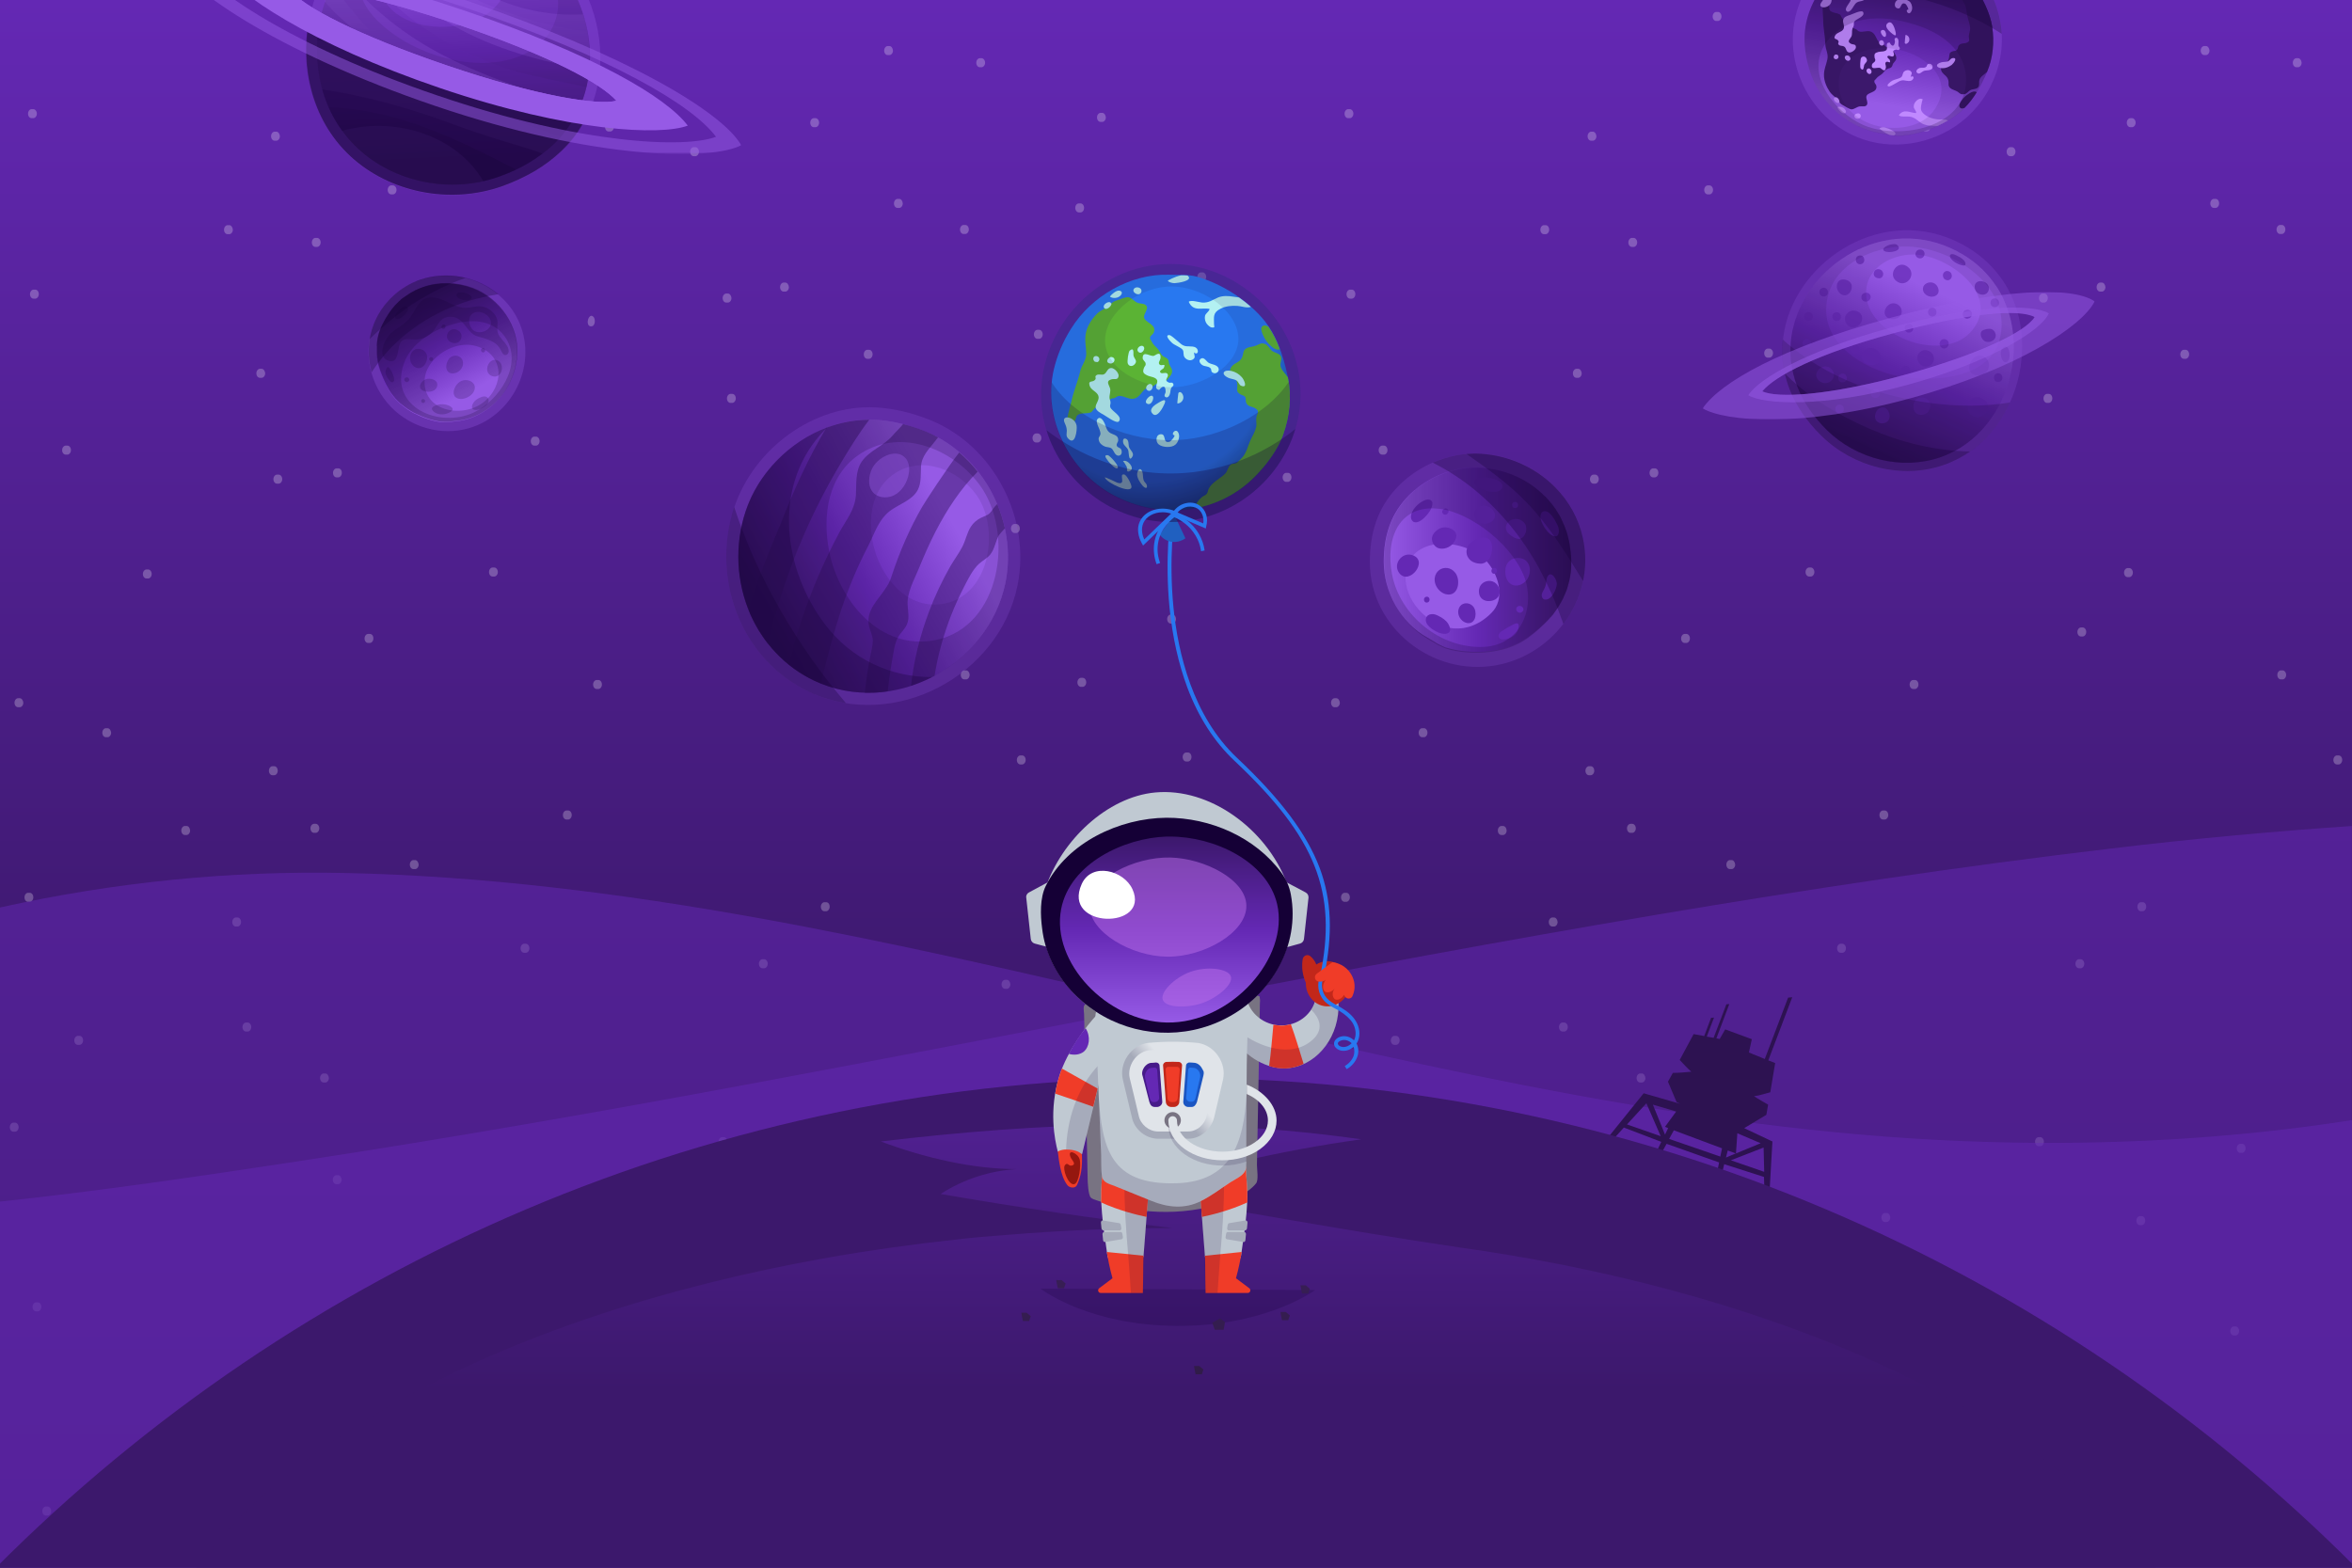 <?xml version="1.0" encoding="utf-8"?>
<!-- Generator: Adobe Illustrator 22.1.0, SVG Export Plug-In . SVG Version: 6.00 Build 0)  -->
<svg version="1.1" id="Ebene_1" xmlns="http://www.w3.org/2000/svg" xmlns:xlink="http://www.w3.org/1999/xlink" x="0px" y="0px"
	 width="1200px" height="800px" viewBox="0 0 1200 800" enable-background="new 0 0 1200 800" xml:space="preserve">
<rect x="0" y="0" width="1200" height="800" fill="#333333" stroke="none"/>
<g id="BG">
	
		<linearGradient id="SVGID_3_" gradientUnits="userSpaceOnUse" x1="600" y1="800" x2="600" y2="0" gradientTransform="matrix(1 0 0 -1 0 800)">
		<stop  offset="0" style="stop-color:#6428B4"/>
		<stop  offset="0.66" style="stop-color:#3C186C"/>
		<stop  offset="1" style="stop-color:#2D1250"/>
	</linearGradient>
	<rect fill="url(#SVGID_3_)" width="1200" height="800"/>
</g>
<g id="STARS" opacity="0.25">
	<path fill="#FFFFFF" d="M553.1,106.1c0,1.3-0.8,2.3-1.8,2.3h-0.9c-0.9,0-1.8-1-1.8-2.3s0.8-2.3,1.8-2.3h0.9
		C552.3,103.8,553.1,104.8,553.1,106.1z M373.6,201h-0.9c-0.9,0-1.8,1-1.8,2.3s0.8,2.3,1.8,2.3h0.9c0.9,0,1.8-1,1.8-2.3
		S374.6,201,373.6,201z M657.1,241.3h-0.9c-0.9,0-1.8,1-1.8,2.3s0.8,2.3,1.8,2.3h0.9c0.9,0,1.8-1,1.8-2.3
		C658.9,242.3,658.1,241.3,657.1,241.3z M500.8,29.7h-0.9c-0.9,0-1.8,1-1.8,2.3s0.8,2.3,1.8,2.3h0.9c0.9,0,1.8-1,1.8-2.3
		C502.6,30.7,501.7,29.7,500.8,29.7z M141,67.2h-0.9c-0.9,0-1.8,1-1.8,2.3s0.8,2.3,1.8,2.3h0.9c0.9,0,1.8-1,1.8-2.3
		C142.7,68.2,141.9,67.2,141,67.2z M492.5,114.8h-0.9c-0.9,0-1.8,1-1.8,2.3s0.8,2.3,1.8,2.3h0.9c0.9,0,1.8-1,1.8-2.3
		S493.5,114.8,492.5,114.8z M289.9,413.6H289c-0.9,0-1.8,1-1.8,2.3s0.8,2.3,1.8,2.3h0.9c0.9,0,1.8-1,1.8-2.3
		C291.7,414.6,290.9,413.6,289.9,413.6z M75.6,290.6h-0.9c-0.9,0-1.8,1-1.8,2.3s0.8,2.3,1.8,2.3h0.9c0.9,0,1.8-1,1.8-2.3
		S76.5,290.6,75.6,290.6z M200.5,94.6h-0.9c-0.9,0-1.8,1-1.8,2.3s0.8,2.3,1.8,2.3h0.9c0.9,0,1.8-1,1.8-2.3S201.4,94.6,200.5,94.6z
		 M117,114.9h-0.9c-0.9,0-1.8,1-1.8,2.3s0.8,2.3,1.8,2.3h0.9c0.9,0,1.8-1,1.8-2.3C118.7,115.9,117.9,114.9,117,114.9z M305.3,347
		h-0.9c-0.9,0-1.8,1-1.8,2.3s0.8,2.3,1.8,2.3h0.9c0.9,0,1.8-1,1.8-2.3C307.1,348,306.3,347,305.3,347z M273.5,222.8h-0.9
		c-0.9,0-1.8,1-1.8,2.3s0.8,2.3,1.8,2.3h0.9c0.9,0,1.8-1,1.8-2.3S274.4,222.8,273.5,222.8z M354.8,75.1h-0.9c-0.9,0-1.8,1-1.8,2.3
		s0.8,2.3,1.8,2.3h0.9c0.9,0,1.8-1,1.8-2.3C356.6,76.1,355.7,75.1,354.8,75.1z M18,147.8h-0.9c-0.9,0-1.8,1-1.8,2.3s0.8,2.3,1.8,2.3
		H18c0.9,0,1.8-1,1.8-2.3S19,147.8,18,147.8z M17,55.7h-0.9c-0.9,0-1.8,1-1.8,2.3s0.8,2.3,1.8,2.3H17c0.9,0,1.8-1,1.8-2.3
		S17.9,55.7,17,55.7z M34.4,227.4h-0.9c-0.9,0-1.8,1-1.8,2.3s0.8,2.3,1.8,2.3h0.9c0.9,0,1.8-1,1.8-2.3S35.4,227.4,34.4,227.4z
		 M10.1,356.3H9.2c-0.9,0-1.8,1-1.8,2.3s0.8,2.3,1.8,2.3h0.9c0.9,0,1.8-1,1.8-2.3C11.8,357.3,11,356.3,10.1,356.3z M54.8,371.6H54
		c-0.9,0-1.8,1-1.8,2.3s0.8,2.3,1.8,2.3h0.9c0.9,0,1.8-1,1.8-2.3C56.6,372.6,55.8,371.6,54.8,371.6z M15.2,455.6h-0.9
		c-0.9,0-1.8,1-1.8,2.3s0.8,2.3,1.8,2.3h0.9c0.9,0,1.8-1,1.8-2.3S16.2,455.6,15.2,455.6z M7.7,572.9H6.8c-0.9,0-1.8,1-1.8,2.3
		s0.8,2.3,1.8,2.3h0.9c0.9,0,1.8-1,1.8-2.3S8.6,572.9,7.7,572.9z M24.3,768.8h-0.9c-0.9,0-1.8,1-1.8,2.3s0.8,2.3,1.8,2.3h0.9
		c0.9,0,1.8-1,1.8-2.3C26.1,769.8,25.2,768.8,24.3,768.8z M139,715.6h-0.9c-0.9,0-1.8,1-1.8,2.3s0.8,2.3,1.8,2.3h0.9
		c0.9,0,1.8-1,1.8-2.3C140.8,716.5,140,715.6,139,715.6z M95.1,789.4h-0.9c-0.9,0-1.8,1-1.8,2.3s0.8,2.3,1.8,2.3h0.9
		c0.9,0,1.8-1,1.8-2.3S96,789.4,95.1,789.4z M202.9,763.5H202c-0.9,0-1.8,1-1.8,2.3s0.8,2.3,1.8,2.3h0.9c0.9,0,1.8-1,1.8-2.3
		S203.9,763.5,202.9,763.5z M290.9,619H290c-0.9,0-1.8,1-1.8,2.3s0.8,2.3,1.8,2.3h0.9c0.9,0,1.8-1,1.8-2.3S291.9,619,290.9,619z
		 M310.3,671.5h-0.9c-0.9,0-1.8,1-1.8,2.3s0.8,2.3,1.8,2.3h0.9c0.9,0,1.8-1,1.8-2.3C312.1,672.5,311.2,671.5,310.3,671.5z
		 M491.6,782.5h-0.9c-0.9,0-1.8,1-1.8,2.3s0.8,2.3,1.8,2.3h0.9c0.9,0,1.8-1,1.8-2.3S492.5,782.5,491.6,782.5z M421.5,460.4h-0.9
		c-0.9,0-1.8,1-1.8,2.3s0.8,2.3,1.8,2.3h0.9c0.9,0,1.8-1,1.8-2.3C423.3,461.3,422.5,460.4,421.5,460.4z M126.4,521.8h-0.9
		c-0.9,0-1.8,1-1.8,2.3s0.8,2.3,1.8,2.3h0.9c0.9,0,1.8-1,1.8-2.3S127.3,521.8,126.4,521.8z M369.3,580.3h-0.9c-0.9,0-1.8,1-1.8,2.3
		s0.8,2.3,1.8,2.3h0.9c0.9,0,1.8-1,1.8-2.3S370.2,580.3,369.3,580.3z M139.9,391H139c-0.9,0-1.8,1-1.8,2.3s0.8,2.3,1.8,2.3h0.9
		c0.9,0,1.8-1,1.8-2.3S140.9,391,139.9,391z M613.6,139h-0.9c-0.9,0-1.8,1-1.8,2.3s0.8,2.3,1.8,2.3h0.9c0.9,0,1.8-1,1.8-2.3
		C615.4,140,614.5,139,613.6,139z M161.1,420.4h-0.9c-0.9,0-1.8,1-1.8,2.3s0.8,2.3,1.8,2.3h0.9c0.9,0,1.8-1,1.8-2.3
		C162.9,421.4,162,420.4,161.1,420.4z M95.2,421.5h-0.9c-0.9,0-1.8,1-1.8,2.3s0.8,2.3,1.8,2.3h0.9c0.9,0,1.8-1,1.8-2.3
		C96.9,422.4,96.1,421.5,95.2,421.5z M530.2,168.3h-0.9c-0.9,0-1.8,1-1.8,2.3s0.8,2.3,1.8,2.3h0.9c0.9,0,1.8-1,1.8-2.3
		S531.1,168.3,530.2,168.3z M562.4,57.6h-0.9c-0.9,0-1.8,1-1.8,2.3s0.8,2.3,1.8,2.3h0.9c0.9,0,1.8-1,1.8-2.3
		C564.1,58.6,563.3,57.6,562.4,57.6z M400.7,144.2h-0.9c-0.9,0-1.8,1-1.8,2.3s0.8,2.3,1.8,2.3h0.9c0.9,0,1.8-1,1.8-2.3
		C402.4,145.2,401.6,144.2,400.7,144.2z M453.8,23.5h-0.9c-0.9,0-1.8,1-1.8,2.3s0.8,2.3,1.8,2.3h0.9c0.9,0,1.8-1,1.8-2.3
		C455.5,24.5,454.7,23.5,453.8,23.5z M311.4,62.5h-0.9c-0.9,0-1.8,1-1.8,2.3s0.8,2.3,1.8,2.3h0.9c0.9,0,1.8-1,1.8-2.3
		C313.2,63.4,312.3,62.5,311.4,62.5z M204.8,6.1h-0.9c-0.9,0-1.8,1-1.8,2.3s0.8,2.3,1.8,2.3h0.9c0.9,0,1.8-1,1.8-2.3
		S205.8,6.1,204.8,6.1z M252.2,289.6h-0.9c-0.9,0-1.8,1-1.8,2.3s0.8,2.3,1.8,2.3h0.9c0.9,0,1.8-1,1.8-2.3S253.1,289.6,252.2,289.6z
		 M188.7,323.5h-0.9c-0.9,0-1.8,1-1.8,2.3s0.8,2.3,1.8,2.3h0.9c0.9,0,1.8-1,1.8-2.3C190.5,324.4,189.7,323.5,188.7,323.5z
		 M211.8,438.9h-0.9c-0.9,0-1.8,1-1.8,2.3s0.8,2.3,1.8,2.3h0.9c0.9,0,1.8-1,1.8-2.3C213.5,439.9,212.7,438.9,211.8,438.9z
		 M161.8,121.4h-0.9c-0.9,0-1.8,1-1.8,2.3s0.8,2.3,1.8,2.3h0.9c0.9,0,1.8-1,1.8-2.3S162.7,121.4,161.8,121.4z M414.7,289.9h-0.9
		c-0.9,0-1.8,1-1.8,2.3s0.8,2.3,1.8,2.3h0.9c0.9,0,1.8-1,1.8-2.3S415.6,289.9,414.7,289.9z M390.9,320.2H390c-0.9,0-1.8,1-1.8,2.3
		s0.8,2.3,1.8,2.3h0.9c0.9,0,1.8-1,1.8-2.3C392.7,321.2,391.9,320.2,390.9,320.2z M492.9,342.1H492c-0.9,0-1.8,1-1.8,2.3
		s0.8,2.3,1.8,2.3h0.9c0.9,0,1.8-1,1.8-2.3C494.7,343.1,493.8,342.1,492.9,342.1z M443.4,178.5h-0.9c-0.9,0-1.8,1-1.8,2.3
		s0.8,2.3,1.8,2.3h0.9c0.9,0,1.8-1,1.8-2.3C445.2,179.5,444.4,178.5,443.4,178.5z M458.8,101.5h-0.9c-0.9,0-1.8,1-1.8,2.3
		s0.8,2.3,1.8,2.3h0.9c0.9,0,1.8-1,1.8-2.3C460.5,102.4,459.7,101.5,458.8,101.5z M416.1,60.3h-0.9c-0.9,0-1.8,1-1.8,2.3
		s0.8,2.3,1.8,2.3h0.9c0.9,0,1.8-1,1.8-2.3C417.9,61.3,417,60.3,416.1,60.3z M598.2,313.6h-0.9c-0.9,0-1.8,1-1.8,2.3
		s0.8,2.3,1.8,2.3h0.9c0.9,0,1.8-1,1.8-2.3S599.1,313.6,598.2,313.6z M606.1,384h-0.9c-0.9,0-1.8,1-1.8,2.3s0.8,2.3,1.8,2.3h0.9
		c0.9,0,1.8-1,1.8-2.3C607.9,385,607.1,384,606.1,384z M552.4,345.9h-0.9c-0.9,0-1.8,1-1.8,2.3s0.8,2.3,1.8,2.3h0.9
		c0.9,0,1.8-1,1.8-2.3S553.4,345.9,552.4,345.9z M521.5,385.5h-0.9c-0.9,0-1.8,1-1.8,2.3s0.8,2.3,1.8,2.3h0.9c0.9,0,1.8-1,1.8-2.3
		S522.5,385.5,521.5,385.5z M593.7,585.5h-0.9c-0.9,0-1.8,1-1.8,2.3s0.8,2.3,1.8,2.3h0.9c0.9,0,1.8-1,1.8-2.3
		C595.5,586.4,594.7,585.5,593.7,585.5z M172.6,239h-0.9c-0.9,0-1.8,1-1.8,2.3s0.8,2.3,1.8,2.3h0.9c0.9,0,1.8-1,1.8-2.3
		C174.4,239.9,173.6,239,172.6,239z M389.9,489.5H389c-0.9,0-1.8,1-1.8,2.3s0.8,2.3,1.8,2.3h0.9c0.9,0,1.8-1,1.8-2.3
		S390.8,489.5,389.9,489.5z M142.2,242.2h-0.9c-0.9,0-1.8,1-1.8,2.3s0.8,2.3,1.8,2.3h0.9c0.9,0,1.8-1,1.8-2.3
		S143.1,242.2,142.2,242.2z M472.3,583.7h-0.9c-0.9,0-1.8,1-1.8,2.3s0.8,2.3,1.8,2.3h0.9c0.9,0,1.8-1,1.8-2.3
		C474,584.7,473.2,583.7,472.3,583.7z M133.5,188.2h-0.9c-0.9,0-1.8,1-1.8,2.3s0.8,2.3,1.8,2.3h0.9c0.9,0,1.8-1,1.8-2.3
		C135.2,189.2,134.4,188.2,133.5,188.2z M381.6,683h-0.9c-0.9,0-1.8,1-1.8,2.3s0.8,2.3,1.8,2.3h0.9c0.9,0,1.8-1,1.8-2.3
		C383.3,684,382.5,683,381.6,683z M166,547.8h-0.9c-0.9,0-1.8,1-1.8,2.3s0.8,2.3,1.8,2.3h0.9c0.9,0,1.8-1,1.8-2.3
		C167.7,548.8,166.9,547.8,166,547.8z M121.2,468.2h-0.9c-0.9,0-1.8,1-1.8,2.3s0.8,2.3,1.8,2.3h0.9c0.9,0,1.8-1,1.8-2.3
		S122.1,468.2,121.2,468.2z M172.5,599.7h-0.9c-0.9,0-1.8,1-1.8,2.3s0.8,2.3,1.8,2.3h0.9c0.9,0,1.8-1,1.8-2.3
		C174.2,600.7,173.4,599.7,172.5,599.7z M268.3,481.6h-0.9c-0.9,0-1.8,1-1.8,2.3s0.8,2.3,1.8,2.3h0.9c0.9,0,1.8-1,1.8-2.3
		C270.1,482.6,269.2,481.6,268.3,481.6z M203,681.1h-0.9c-0.9,0-1.8,1-1.8,2.3s0.8,2.3,1.8,2.3h0.9c0.9,0,1.8-1,1.8-2.3
		C204.7,682.1,203.9,681.1,203,681.1z M19.3,664.6h-0.9c-0.9,0-1.8,1-1.8,2.3s0.8,2.3,1.8,2.3h0.9c0.9,0,1.8-1,1.8-2.3
		C21.1,665.6,20.3,664.6,19.3,664.6z M40.6,528.6h-0.9c-0.9,0-1.8,1-1.8,2.3s0.8,2.3,1.8,2.3h0.9c0.9,0,1.8-1,1.8-2.3
		C42.4,529.6,41.6,528.6,40.6,528.6z M529.3,691h-0.9c-0.9,0-1.8,1-1.8,2.3s0.8,2.3,1.8,2.3h0.9c0.9,0,1.8-1,1.8-2.3
		S530.3,691,529.3,691z M469,676.9h-0.9c-0.9,0-1.8,1-1.8,2.3s0.8,2.3,1.8,2.3h0.9c0.9,0,1.8-1,1.8-2.3
		C470.7,677.9,469.9,676.9,469,676.9z M546.2,744.2h-0.9c-0.9,0-1.8,1-1.8,2.3s0.8,2.3,1.8,2.3h0.9c0.9,0,1.8-1,1.8-2.3
		S547.1,744.2,546.2,744.2z M421,620.6h-0.9c-0.9,0-1.8,1-1.8,2.3s0.8,2.3,1.8,2.3h0.9c0.9,0,1.8-1,1.8-2.3S422,620.6,421,620.6z
		 M643,715.1h-0.9c-0.9,0-1.8,1-1.8,2.3s0.8,2.3,1.8,2.3h0.9c0.9,0,1.8-1,1.8-2.3S644,715.1,643,715.1z M371.4,149.8h-0.9
		c-0.9,0-1.8,1-1.8,2.3s0.8,2.3,1.8,2.3h0.9c0.9,0,1.8-1,1.8-2.3C373.1,150.8,372.3,149.8,371.4,149.8z M302.1,161.2
		c-1.3-0.5-2.5,1.9-2.2,3.7c0.2,1.4,1.2,1.8,2.1,1.6c1.6-0.3,1.9-3.3,0.9-4.7C302.6,161.5,302.3,161.3,302.1,161.2z M231.1,177.9
		h-0.9c-0.9,0-1.8,1-1.8,2.3s0.8,2.3,1.8,2.3h0.9c0.9,0,1.8-1,1.8-2.3S232.1,177.9,231.1,177.9z M520.3,269.7c0,1.3-0.8,2.3-1.8,2.3
		h-0.9c-0.9,0-1.8-1-1.8-2.3s0.8-2.3,1.8-2.3h0.9C519.4,267.4,520.3,268.4,520.3,269.7z M1045.3,201h-0.9c-0.9,0-1.8,1-1.8,2.3
		s0.8,2.3,1.8,2.3h0.9c0.9,0,1.8-1,1.8-2.3C1047.1,202,1046.3,201,1045.3,201z M1172.5,29.7h-0.9c-0.9,0-1.8,1-1.8,2.3
		s0.8,2.3,1.8,2.3h0.9c0.9,0,1.8-1,1.8-2.3C1174.2,30.7,1173.4,29.7,1172.5,29.7z M812.7,67.2h-0.9c-0.9,0-1.8,1-1.8,2.3
		s0.8,2.3,1.8,2.3h0.9c0.9,0,1.8-1,1.8-2.3C814.4,68.2,813.6,67.2,812.7,67.2z M1164.2,114.8h-0.9c-0.9,0-1.8,1-1.8,2.3
		s0.8,2.3,1.8,2.3h0.9c0.9,0,1.8-1,1.8-2.3S1165.2,114.8,1164.2,114.8z M961.6,413.6h-0.9c-0.9,0-1.8,1-1.8,2.3s0.8,2.3,1.8,2.3h0.9
		c0.9,0,1.8-1,1.8-2.3C963.4,414.6,962.6,413.6,961.6,413.6z M747.3,290.6h-0.9c-0.9,0-1.8,1-1.8,2.3s0.8,2.3,1.8,2.3h0.9
		c0.9,0,1.8-1,1.8-2.3C749,291.6,748.2,290.6,747.3,290.6z M872.2,94.6h-0.9c-0.9,0-1.8,1-1.8,2.3s0.8,2.3,1.8,2.3h0.9
		c0.9,0,1.8-1,1.8-2.3S873.1,94.6,872.2,94.6z M788.6,114.9h-0.9c-0.9,0-1.8,1-1.8,2.3s0.8,2.3,1.8,2.3h0.9c0.9,0,1.8-1,1.8-2.3
		C790.4,115.9,789.6,114.9,788.6,114.9z M977,347h-0.9c-0.9,0-1.8,1-1.8,2.3s0.8,2.3,1.8,2.3h0.9c0.9,0,1.8-1,1.8-2.3
		S978,347,977,347z M945.2,222.8h-0.9c-0.9,0-1.8,1-1.8,2.3s0.8,2.3,1.8,2.3h0.9c0.9,0,1.8-1,1.8-2.3S946.1,222.8,945.2,222.8z
		 M1026.5,75.1h-0.9c-0.9,0-1.8,1-1.8,2.3s0.8,2.3,1.8,2.3h0.9c0.9,0,1.8-1,1.8-2.3S1027.4,75.1,1026.5,75.1z M689.7,147.8h-0.9
		c-0.9,0-1.8,1-1.8,2.3s0.8,2.3,1.8,2.3h0.9c0.9,0,1.8-1,1.8-2.3S690.7,147.8,689.7,147.8z M688.7,55.7h-0.9c-0.9,0-1.8,1-1.8,2.3
		s0.8,2.3,1.8,2.3h0.9c0.9,0,1.8-1,1.8-2.3S689.6,55.7,688.7,55.7z M706.1,227.4h-0.9c-0.9,0-1.8,1-1.8,2.3s0.8,2.3,1.8,2.3h0.9
		c0.9,0,1.8-1,1.8-2.3C707.9,228.4,707.1,227.4,706.1,227.4z M681.8,356.3h-0.9c-0.9,0-1.8,1-1.8,2.3s0.8,2.3,1.8,2.3h0.9
		c0.9,0,1.8-1,1.8-2.3C683.5,357.3,682.7,356.3,681.8,356.3z M726.5,371.6h-0.9c-0.9,0-1.8,1-1.8,2.3s0.8,2.3,1.8,2.3h0.9
		c0.9,0,1.8-1,1.8-2.3S727.5,371.6,726.5,371.6z M686.9,455.6H686c-0.9,0-1.8,1-1.8,2.3s0.8,2.3,1.8,2.3h0.9c0.9,0,1.8-1,1.8-2.3
		S687.9,455.6,686.9,455.6z M679.4,572.9h-0.9c-0.9,0-1.8,1-1.8,2.3s0.8,2.3,1.8,2.3h0.9c0.9,0,1.8-1,1.8-2.3
		S680.3,572.9,679.4,572.9z M696,768.8h-0.9c-0.9,0-1.8,1-1.8,2.3s0.8,2.3,1.8,2.3h0.9c0.9,0,1.8-1,1.8-2.3
		C697.7,769.8,696.9,768.8,696,768.8z M810.7,715.6h-0.9c-0.9,0-1.8,1-1.8,2.3s0.8,2.3,1.8,2.3h0.9c0.9,0,1.8-1,1.8-2.3
		C812.5,716.5,811.7,715.6,810.7,715.6z M766.8,789.4h-0.9c-0.9,0-1.8,1-1.8,2.3s0.8,2.3,1.8,2.3h0.9c0.9,0,1.8-1,1.8-2.3
		S767.7,789.4,766.8,789.4z M874.6,763.5h-0.9c-0.9,0-1.8,1-1.8,2.3s0.8,2.3,1.8,2.3h0.9c0.9,0,1.8-1,1.8-2.3
		C876.4,764.5,875.6,763.5,874.6,763.5z M962.6,619h-0.9c-0.9,0-1.8,1-1.8,2.3s0.8,2.3,1.8,2.3h0.9c0.9,0,1.8-1,1.8-2.3
		S963.5,619,962.6,619z M982,671.5h-0.9c-0.9,0-1.8,1-1.8,2.3s0.8,2.3,1.8,2.3h0.9c0.9,0,1.8-1,1.8-2.3S982.9,671.5,982,671.5z
		 M1163.2,782.5h-0.9c-0.9,0-1.8,1-1.8,2.3s0.8,2.3,1.8,2.3h0.9c0.9,0,1.8-1,1.8-2.3S1164.2,782.5,1163.2,782.5z M1093.2,460.4h-0.9
		c-0.9,0-1.8,1-1.8,2.3s0.8,2.3,1.8,2.3h0.9c0.9,0,1.8-1,1.8-2.3C1095,461.3,1094.2,460.4,1093.2,460.4z M798.1,521.8h-0.9
		c-0.9,0-1.8,1-1.8,2.3s0.8,2.3,1.8,2.3h0.9c0.9,0,1.8-1,1.8-2.3S799,521.8,798.1,521.8z M1041,580.3h-0.9c-0.9,0-1.8,1-1.8,2.3
		s0.8,2.3,1.8,2.3h0.9c0.9,0,1.8-1,1.8-2.3S1041.9,580.3,1041,580.3z M811.6,391h-0.9c-0.9,0-1.8,1-1.8,2.3s0.8,2.3,1.8,2.3h0.9
		c0.9,0,1.8-1,1.8-2.3C813.4,392,812.6,391,811.6,391z M832.8,420.4h-0.9c-0.9,0-1.8,1-1.8,2.3s0.8,2.3,1.8,2.3h0.9
		c0.9,0,1.8-1,1.8-2.3S833.7,420.4,832.8,420.4z M766.8,421.5H766c-0.9,0-1.8,1-1.8,2.3s0.8,2.3,1.8,2.3h0.9c0.9,0,1.8-1,1.8-2.3
		C768.6,422.4,767.8,421.5,766.8,421.5z M529.5,221.2h-0.9c-0.9,0-1.8,1-1.8,2.3s0.8,2.3,1.8,2.3h0.9c0.9,0,1.8-1,1.8-2.3
		S530.4,221.2,529.5,221.2z M1072.4,144.2h-0.9c-0.9,0-1.8,1-1.8,2.3s0.8,2.3,1.8,2.3h0.9c0.9,0,1.8-1,1.8-2.3
		C1074.1,145.2,1073.3,144.2,1072.4,144.2z M1125.5,23.5h-0.9c-0.9,0-1.8,1-1.8,2.3s0.8,2.3,1.8,2.3h0.9c0.9,0,1.8-1,1.8-2.3
		C1127.2,24.5,1126.4,23.5,1125.5,23.5z M983.1,62.5h-0.9c-0.9,0-1.8,1-1.8,2.3s0.8,2.3,1.8,2.3h0.9c0.9,0,1.8-1,1.8-2.3
		C984.8,63.4,984,62.5,983.1,62.5z M876.5,6.1h-0.9c-0.9,0-1.8,1-1.8,2.3s0.8,2.3,1.8,2.3h0.9c0.9,0,1.8-1,1.8-2.3
		S877.5,6.1,876.5,6.1z M923.9,289.6H923c-0.9,0-1.8,1-1.8,2.3s0.8,2.3,1.8,2.3h0.9c0.9,0,1.8-1,1.8-2.3S924.8,289.6,923.9,289.6z
		 M860.4,323.5h-0.9c-0.9,0-1.8,1-1.8,2.3s0.8,2.3,1.8,2.3h0.9c0.9,0,1.8-1,1.8-2.3C862.2,324.4,861.3,323.5,860.4,323.5z
		 M883.5,438.9h-0.9c-0.9,0-1.8,1-1.8,2.3s0.8,2.3,1.8,2.3h0.9c0.9,0,1.8-1,1.8-2.3C885.2,439.9,884.4,438.9,883.5,438.9z
		 M833.5,121.4h-0.9c-0.9,0-1.8,1-1.8,2.3s0.8,2.3,1.8,2.3h0.9c0.9,0,1.8-1,1.8-2.3S834.4,121.4,833.5,121.4z M1086.4,289.9h-0.9
		c-0.9,0-1.8,1-1.8,2.3s0.8,2.3,1.8,2.3h0.9c0.9,0,1.8-1,1.8-2.3C1088.2,290.9,1087.3,289.9,1086.4,289.9z M1062.6,320.2h-0.9
		c-0.9,0-1.8,1-1.8,2.3s0.8,2.3,1.8,2.3h0.9c0.9,0,1.8-1,1.8-2.3S1063.6,320.2,1062.6,320.2z M1164.6,342.1h-0.9
		c-0.9,0-1.8,1-1.8,2.3s0.8,2.3,1.8,2.3h0.9c0.9,0,1.8-1,1.8-2.3S1165.5,342.1,1164.6,342.1z M1115.1,178.5h-0.9
		c-0.9,0-1.8,1-1.8,2.3s0.8,2.3,1.8,2.3h0.9c0.9,0,1.8-1,1.8-2.3S1116.1,178.5,1115.1,178.5z M1130.4,101.5h-0.9
		c-0.9,0-1.8,1-1.8,2.3s0.8,2.3,1.8,2.3h0.9c0.9,0,1.8-1,1.8-2.3C1132.2,102.4,1131.4,101.5,1130.4,101.5z M1087.8,60.3h-0.9
		c-0.9,0-1.8,1-1.8,2.3s0.8,2.3,1.8,2.3h0.9c0.9,0,1.8-1,1.8-2.3C1089.6,61.3,1088.7,60.3,1087.8,60.3z M559.4,467.8h-0.9
		c-0.9,0-1.8,1-1.8,2.3s0.8,2.3,1.8,2.3h0.9c0.9,0,1.8-1,1.8-2.3C561.2,468.7,560.3,467.8,559.4,467.8z M567.4,538.1h-0.9
		c-0.9,0-1.8,1-1.8,2.3s0.8,2.3,1.8,2.3h0.9c0.9,0,1.8-1,1.8-2.3S568.3,538.1,567.4,538.1z M513.7,500h-0.9c-0.9,0-1.8,1-1.8,2.3
		s0.8,2.3,1.8,2.3h0.9c0.9,0,1.8-1,1.8-2.3C515.4,501,514.6,500,513.7,500z M1193.2,385.5h-0.9c-0.9,0-1.8,1-1.8,2.3
		s0.8,2.3,1.8,2.3h0.9c0.9,0,1.8-1,1.8-2.3S1194.2,385.5,1193.2,385.5z M844.3,239h-0.9c-0.9,0-1.8,1-1.8,2.3s0.8,2.3,1.8,2.3h0.9
		c0.9,0,1.8-1,1.8-2.3C846.1,239.9,845.3,239,844.3,239z M1061.6,489.5h-0.9c-0.9,0-1.8,1-1.8,2.3s0.8,2.3,1.8,2.3h0.9
		c0.9,0,1.8-1,1.8-2.3S1062.5,489.5,1061.6,489.5z M813.9,242.2H813c-0.9,0-1.8,1-1.8,2.3s0.8,2.3,1.8,2.3h0.9c0.9,0,1.8-1,1.8-2.3
		S814.8,242.2,813.9,242.2z M1143.9,583.7h-0.9c-0.9,0-1.8,1-1.8,2.3s0.8,2.3,1.8,2.3h0.9c0.9,0,1.8-1,1.8-2.3
		C1145.7,584.7,1144.9,583.7,1143.9,583.7z M805.2,188.2h-0.9c-0.9,0-1.8,1-1.8,2.3s0.8,2.3,1.8,2.3h0.9c0.9,0,1.8-1,1.8-2.3
		C806.9,189.2,806.1,188.2,805.2,188.2z M1053.3,683h-0.9c-0.9,0-1.8,1-1.8,2.3s0.8,2.3,1.8,2.3h0.9c0.9,0,1.8-1,1.8-2.3
		C1055,684,1054.2,683,1053.3,683z M837.7,547.8h-0.9c-0.9,0-1.8,1-1.8,2.3s0.8,2.3,1.8,2.3h0.9c0.9,0,1.8-1,1.8-2.3
		C839.4,548.8,838.6,547.8,837.7,547.8z M792.9,468.2H792c-0.9,0-1.8,1-1.8,2.3s0.8,2.3,1.8,2.3h0.9c0.9,0,1.8-1,1.8-2.3
		C794.6,469.2,793.8,468.2,792.9,468.2z M844.2,599.7h-0.9c-0.9,0-1.8,1-1.8,2.3s0.8,2.3,1.8,2.3h0.9c0.9,0,1.8-1,1.8-2.3
		C845.9,600.7,845.1,599.7,844.2,599.7z M940,481.6h-0.9c-0.9,0-1.8,1-1.8,2.3s0.8,2.3,1.8,2.3h0.9c0.9,0,1.8-1,1.8-2.3
		S940.9,481.6,940,481.6z M874.6,681.1h-0.9c-0.9,0-1.8,1-1.8,2.3s0.8,2.3,1.8,2.3h0.9c0.9,0,1.8-1,1.8-2.3
		C876.4,682.1,875.6,681.1,874.6,681.1z M691,664.6h-0.9c-0.9,0-1.8,1-1.8,2.3s0.8,2.3,1.8,2.3h0.9c0.9,0,1.8-1,1.8-2.3
		S692,664.6,691,664.6z M712.3,528.6h-0.9c-0.9,0-1.8,1-1.8,2.3s0.8,2.3,1.8,2.3h0.9c0.9,0,1.8-1,1.8-2.3S713.3,528.6,712.3,528.6z
		 M1140.6,676.9h-0.9c-0.9,0-1.8,1-1.8,2.3s0.8,2.3,1.8,2.3h0.9c0.9,0,1.8-1,1.8-2.3S1141.6,676.9,1140.6,676.9z M1092.7,620.6h-0.9
		c-0.9,0-1.8,1-1.8,2.3s0.8,2.3,1.8,2.3h0.9c0.9,0,1.8-1,1.8-2.3S1093.7,620.6,1092.7,620.6z M1043,149.8h-0.9c-0.9,0-1.8,1-1.8,2.3
		s0.8,2.3,1.8,2.3h0.9c0.9,0,1.8-1,1.8-2.3S1044,149.8,1043,149.8z M973.8,161.2c-1.3-0.5-2.5,1.9-2.2,3.7c0.2,1.4,1.2,1.8,2.1,1.6
		c1.6-0.3,1.9-3.3,0.9-4.7C974.3,161.5,974,161.3,973.8,161.2z M902.8,177.9h-0.9c-0.9,0-1.8,1-1.8,2.3s0.8,2.3,1.8,2.3h0.9
		c0.9,0,1.8-1,1.8-2.3S903.7,177.9,902.8,177.9z"/>
</g>
<g id="PLANETS">
	<g>
		<path opacity="0.2" fill="#965AE6" enable-background="new    " d="M377.2,316c6.9,15.8,19.1,29.3,35.7,37.1
			c43.3,20.3,97-8.2,106.3-54.6c6.8-34.1-12.1-70.9-44.5-84.1c-8.9-3.6-18.4-6-28-6.5c-31.7-1.6-62,21.2-72,50.8
			C368.3,277.7,369.5,298.4,377.2,316z"/>
		
			<linearGradient id="SVGID_4_" gradientUnits="userSpaceOnUse" x1="289.892" y1="378.536" x2="367.064" y2="304.119" gradientTransform="matrix(-0.292 0.956 0.956 0.292 206.236 -125.717)">
			<stop  offset="0" style="stop-color:#965AE6"/>
			<stop  offset="0.5" style="stop-color:#6428B4"/>
			<stop  offset="1" style="stop-color:#3C186C"/>
		</linearGradient>
		<path fill="url(#SVGID_4_)" d="M382.8,313.4c6.4,14.5,17.5,26.8,32.7,34c39.7,18.6,88.9-7.5,97.5-50.1c6.3-31.3-11.1-65-40.8-77.1
			c-8.2-3.3-16.9-5.5-25.7-6c-29.1-1.5-56.9,19.4-66,46.6C374.6,278.3,375.7,297.2,382.8,313.4z"/>
		<path opacity="0.5" fill="#3B176C" enable-background="new    " d="M428.2,314.2c-0.9,2.6-7.6,25.4-9.3,34.7
			c-1.1-0.5-2.2-0.9-3.3-1.5c-4.8-2.3-9.2-5-13.2-8.2c3.7-15.1,8.6-29.9,14.7-44.3c3.4-7.9,7.1-15.7,11.2-23.3
			c3.4-6.3,7.9-11.4,8.4-19c0.3-5.7-0.4-12.1,3-17.1c3.9-5.6,11.2-8,15.6-13.1c1.6-1.9,3.9-4,5.5-6c3.9,1,7.7,2.2,11.4,3.7
			c2.2,0.9,4.3,1.9,6.4,3.1c-0.5,0.6-1,1.2-1.4,1.8c-3.3,4.3-7.1,7.7-7.3,13.3c-0.2,3.9,0.2,8.1-1.6,11.6
			c-2.8,5.5-9.7,7.3-14.6,11.1c-5.2,4.2-7.2,10.3-10,16.1c-0.2,0.4-0.4,0.8-0.6,1.2C437.1,289.8,432.1,302,428.2,314.2z
			 M470.4,258.8c-6.3,11-11.3,22.5-15.3,34.6c-0.3,0.9-0.6,1.9-1,2.8c-0.5,1.1-1,2.2-1.7,3.2c-4,6.6-11.1,11.9-8.9,20.6
			c0.6,2.3,1.8,4.6,1.8,7c0,2.6-0.8,5.4-1.3,8c-1.2,6.2-2.1,12.4-2.8,18.6c3.9,0.1,7.9-0.1,11.7-0.7c0.7-6.6,1.7-13.1,2.9-19.6
			c0.5-2.9,1-5.8,2.5-8.3c1.3-2.3,3.5-4,4.5-6.6c1.2-2.9,0.5-6.2,0.3-9.3c-0.6-6.4,3.3-13.2,5.7-19c2.6-6.4,5.4-12.8,8.6-19
			c5.7-11,12.6-21.6,21.4-30.4c-2.8-3.6-6-6.8-9.4-9.8C483.9,237.8,471.6,256.6,470.4,258.8z M508.8,257.2c-0.5,0.5-0.9,1-1.4,1.5
			c-1.2,1.4-1.8,3-3.5,4c-1.1,0.6-2.3,1-3.5,1.6c-2,1-3.8,2.5-5,4.4c-2.1,3.2-2.7,7.1-4.5,10.5s-4.2,6.6-6.1,9.9
			c-4.2,7.4-7.8,15-10.8,23c-4.6,12.2-7.8,25-9.2,37.9c4.1-1.4,8.2-3.1,12-5.1c1.7-10.6,4.6-21,8.5-31c2-5,4.2-9.9,6.7-14.7
			c2-3.8,4.3-8.6,7.5-11.5c1.9-1.7,4.2-2.8,5.8-4.8c2.2-2.8,2.6-6.6,4.3-9.7c0.4-0.6,1.7-2.1,3.1-3.6
			C511.8,265.4,510.4,261.2,508.8,257.2z M410,273.3c5.5-12.7,11.9-25.1,19-37c4.4-7.4,9.1-15,14.5-22.1c-7.5,0-14.9,1.5-21.9,4.1
			c-9.3,15.6-16.8,32.3-23.3,49c-0.4,1-0.9,2-1.3,3c-5.6,13.5-11,27-15.1,41.1c0.3,0.7,0.5,1.3,0.8,2c2.4,5.4,5.4,10.5,9,15.1
			C396.2,309.6,402.2,291.1,410,273.3z"/>
		<path opacity="0.5" fill="#965AE6" enable-background="new    " d="M463.7,241.5c0.5-3.3-0.1-6.6-2.5-8.5
			c-4.8-4-13.6,0.4-16.4,6.4c-1.6,3.6-2,7.9-0.1,10.9c2.2,3.6,7.4,4.5,11.5,2.4C460.1,250.8,463,246.1,463.7,241.5z"/>
		<path opacity="0.1" fill="#140036" enable-background="new    " d="M513,297.3c6.3-31.3-11.1-65-40.8-77.1
			c-8.2-3.3-16.9-5.5-25.7-6c-29.1-1.5-56.9,19.4-66,46.6c-5.8,17.4-4.7,36.4,2.4,52.6c6.4,14.5,17.5,26.8,32.7,34
			C455.2,366.1,504.5,339.9,513,297.3z M445.3,276.7c-2.5-12.8-0.4-27.8,11.5-35.3c14.2-9.1,32.3-1.5,41.4,11.2
			c12,16.8,7.2,50.4-15.8,55.3C462.8,312.1,448.7,294,445.3,276.7z"/>
		<path opacity="0.2" fill="#140036" enable-background="new    " d="M513,297.3c6.3-31.3-11.1-65-40.8-77.1
			c-8.2-3.3-16.9-5.5-25.7-6c-29.1-1.5-56.9,19.4-66,46.6c-5.8,17.4-4.7,36.4,2.4,52.6c6.4,14.5,17.5,26.8,32.7,34
			C455.2,366.1,504.5,339.9,513,297.3z M423.1,281.6c-3.7-18.4-0.8-39.7,16.4-50.4c20.7-12.9,47.1-1.9,60.5,16.5
			c17.6,24.2,10.9,72.1-22.6,78.9C448.8,332.3,428.1,306.3,423.1,281.6z"/>
		<path opacity="0.3" fill="#140036" enable-background="new    " d="M475.6,345.5c-20.8,0.2-41.1-8.9-54.7-26.9
			c-21-27.8-26.7-68.6-2.7-96.4c1.3-1.5,2.6-2.8,3.9-4.1c-19.2,7.1-35.2,23.3-41.7,42.7c-5.8,17.4-4.7,36.4,2.4,52.6
			c6.4,14.5,17.5,26.8,32.7,34C435.3,356.7,457.3,354.9,475.6,345.5z"/>
		<path opacity="0.3" fill="#140036" enable-background="new    " d="M374.6,258.8c-6.3,19-5.1,39.6,2.6,57.2
			c6.9,15.8,19.1,29.3,35.7,37.1c6.1,2.8,12.3,4.7,18.7,5.7C406.7,329.6,386.5,295.1,374.6,258.8z"/>
	</g>
	<g>
		<g>
			<path opacity="0.3" fill="#965AE6" enable-background="new    " d="M212.5,143.5c-0.7,0.3-1.4,0.6-2,0.9
				c-0.1,0.1-0.2,0.1-0.4,0.2c-8.2,3.9-14.9,10.8-18.7,19.1c-6.8,14.9-3,32.7,8.4,44.3c10,10.1,25.3,14.5,39.1,10.6
				c22.4-6.2,35.2-31.8,26.3-53.4c-8-19.5-31.2-29.1-50.9-22.3c-0.2,0.1-0.4,0.1-0.5,0.2c-0.3,0.1-0.6,0.2-0.9,0.3
				C212.8,143.4,212.7,143.4,212.5,143.5z"/>
			
				<linearGradient id="SVGID_5_" gradientUnits="userSpaceOnUse" x1="1252.507" y1="536.927" x2="1291.728" y2="496.937" gradientTransform="matrix(-0.96 -0.28 -0.28 0.96 1592.002 35.346)">
				<stop  offset="0" style="stop-color:#965AE6"/>
				<stop  offset="0.5" style="stop-color:#6428B4"/>
				<stop  offset="1" style="stop-color:#3C186C"/>
			</linearGradient>
			<path fill="url(#SVGID_5_)" d="M214.3,147.1c-0.6,0.2-1.2,0.5-1.8,0.8c-0.1,0-0.2,0.1-0.3,0.1c-0.2,0.1-0.5,0.2-0.7,0.4
				c-0.2,0.1-0.4,0.2-0.6,0.3c-0.2,0.1-0.4,0.2-0.7,0.4c-0.2,0.1-0.4,0.2-0.6,0.3c-0.2,0.1-0.4,0.3-0.6,0.4
				c-0.2,0.1-0.4,0.2-0.6,0.4c-0.2,0.1-0.4,0.3-0.6,0.4c-0.2,0.1-0.4,0.3-0.6,0.4c-0.2,0.1-0.4,0.3-0.6,0.4
				c-0.2,0.1-0.4,0.3-0.6,0.4c-0.2,0.1-0.4,0.3-0.6,0.4c-0.2,0.2-0.4,0.3-0.6,0.5c-0.2,0.1-0.4,0.3-0.5,0.5
				c-0.2,0.2-0.4,0.3-0.6,0.5c-0.2,0.2-0.3,0.3-0.5,0.5s-0.4,0.4-0.6,0.6c-0.2,0.2-0.3,0.3-0.5,0.5s-0.4,0.4-0.6,0.6
				c-0.1,0.2-0.3,0.3-0.4,0.5c-0.2,0.2-0.4,0.4-0.6,0.7c-0.1,0.2-0.3,0.3-0.4,0.5c-0.2,0.3-0.4,0.5-0.6,0.8
				c-0.1,0.1-0.2,0.3-0.3,0.4c-0.3,0.4-0.6,0.8-0.9,1.3c-2.2,3.3-4.4,7.5-5.3,11.3c0,0.2-0.1,0.3-0.1,0.5c-0.2,0.7-0.3,1.5-0.4,2.2
				c-0.1,0.4-0.1,0.7-0.1,1.1c0,0.4-0.1,0.7-0.1,1.1c0,0.5-0.1,0.9-0.1,1.4c0,0.3,0,0.5,0,0.8c0,0.5,0,1,0,1.5c0,0.2,0,0.5,0,0.7
				c0,0.5,0.1,1,0.1,1.6c0,0.2,0,0.4,0.1,0.6c0.1,0.5,0.1,1,0.2,1.5c0,0.2,0.1,0.4,0.1,0.6c0.1,0.5,0.2,1,0.3,1.5
				c0.1,0.2,0.1,0.4,0.2,0.6c0.1,0.5,0.3,1,0.4,1.4c0.1,0.2,0.1,0.4,0.2,0.6l0,0c0,0.1,0,0.2,0.1,0.3c1.2,3.3,2.5,6.4,4.2,9.3
				c0,0.1,0.1,0.1,0.1,0.2c0.6,1.1,1.3,2.1,2.1,3.1l0,0c0.4,0.5,0.8,1,1.2,1.5l0,0l0,0c0.7,0.8,1.5,1.6,2.4,2.4
				c1.7,1.4,3.5,2.8,5.5,4l0,0c0.7,0.4,1.3,0.8,2,1.1l0,0l0,0c4.3,2.2,9,3.8,13.5,4.4c0.9,0.1,1.9,0.1,2.8,0.1l0,0c0,0,0,0,0.1,0
				c0.6,0,1.1-0.1,1.7-0.2h0.1l0,0c1.2-0.1,2.5-0.3,3.6-0.4c11.6-1.2,22.3-9.5,27-20c1.9-4.1,3.1-8.5,3.5-13.1
				c1.3-14.9-8.9-29.5-22.6-34.7c-8.4-3.1-17.4-3.3-25.4-0.5l0,0c-0.2,0.1-0.3,0.1-0.5,0.2C214.9,146.9,214.7,147,214.3,147.1
				C214.6,147,214.4,147.1,214.3,147.1z"/>
			<path opacity="0.2" fill="#140036" enable-background="new    " d="M198.3,184.1c6,1.8,3.9-7.8,6.7-10.1c1.7-1.4,4.3-0.8,6.5-0.7
				c3.7,0.1,7.5-1.6,9.8-4.6c1.5-2,2.5-4.4,4.5-5.9c1.9-1.3,4.5-1.5,6.7-0.7c4.9,1.8,6.1,8,11,9.5c4.6,1.4,9.8,2.3,12.1,7.2
				c0.4,0.8,0.8,1.7,1.4,2.1c0.2,0.2,0.5,0.3,0.9,0.3c0.8,0,1.5-0.8,1.6-1.6c0.5-4-5.2-6.7-5.7-10.6c-0.4-3.2,0.9-5.1-1.1-8.1
				c-1.7-2.6-4.7-4.5-7.9-4.6c-2.4-0.1-4.8,0.8-7.3,0.8c-3.7,0-7-2-10.3-3.5s-7.3-2.6-10.6-1c-3.9,2-5.1,6.9-8,10.2
				c-2.5,2.9-6.1,4.6-9,7.1C196.4,172.6,191.9,182.2,198.3,184.1z M246.2,159.6c0.6,0.2,1.1,0.4,1.6,0.8c0.8,0.5,1.4,1.1,1.9,1.8
				c3.8,6.2-7.3,10.7-9.8,4.1C238,161.5,241.4,157.9,246.2,159.6z M200.8,194.7c-1.1,1.4-2.7-1.3-3.2-2.1c-1-1.8-1.3-2.9-0.3-4.8
				c0.1-0.2,0.2-0.3,0.4-0.4c0.4-0.2,0.7,0.2,1,0.5c1.1,1.4,1.9,3.1,2.3,4.9c0.1,0.6,0.2,1.3-0.1,1.8
				C200.9,194.6,200.8,194.6,200.8,194.7z"/>
		</g>
		<path opacity="0.2" fill="#140036" enable-background="new    " d="M233.2,149.8c0.7-0.9,2.4-0.7,3.3-0.5c1.2,0.2,2.9,0.8,3.8,1.8
			c0.8,1,0,1.9-1.1,2.1c-1.8,0.2-3.7,0-5.2-1C233.1,151.7,232.5,150.7,233.2,149.8z M202.1,160.1c0.2-0.3,0.4-0.5,0.6-0.8
			c0.9-1.1,3.5-4,5.1-2.6c0.1,0.1,0.2,0.2,0.2,0.4c0.2,0.6,0.1,1.3-0.2,1.8c-0.8,1.5-3.3,4-5.2,3.9c-0.1,0-0.3,0-0.4-0.1
			c-0.3-0.1-0.4-0.4-0.5-0.7C201.5,161.4,201.7,160.7,202.1,160.1z"/>
		<path opacity="0.2" fill="#140036" enable-background="new    " d="M207.6,195c-0.4,0-0.8-0.2-1.1-0.6c-0.7-1,0.3-2,1.4-1.8
			c1,0.3,1.2,1.6,0.4,2.1C208,194.9,207.8,195,207.6,195z M230.9,208.6c0.1,0.5-0.2,1.1-1.2,1.7c-1.9,1.1-4.4,1.5-6.5,0.8
			c-1.6-0.5-4.3-2.4-1.8-3.8c2.1-1.1,4.6-1.3,6.9-0.6C229.5,207.1,230.7,207.8,230.9,208.6z M223.1,196.5c-0.2,3.3-4.4,4-7,3
			c-3.4-1.4-1.5-5.1,1.3-6C219.6,192.8,223.3,193.7,223.1,196.5z M235.1,173.2c-0.2,0.4-0.4,0.8-0.7,1c-1.4,1.3-3.4,1.1-4.9,0.1
			c-3.7-2.6,0.2-8,4-5.8C235.4,169.5,235.9,171.4,235.1,173.2z M255.9,189.2c-0.1,0.5-0.3,1-0.6,1.3c-1.2,1.9-3.3,2-4.9,1.1
			c-4.1-2.3-0.7-9.5,3.4-7.7C255.7,184.8,256.5,186.9,255.9,189.2z M220.3,182.3c1.3,0.4,0.6,2.4-0.6,1.9
			C218.4,183.8,219,181.9,220.3,182.3z M244.7,208.8c-2,0.8-4,0.4-3.9-1.2c0-0.5,0.2-1.2,0.7-2c0.7-1.2,1.9-2,3.2-2.6
			c0.8-0.4,1.6-0.7,2.5-0.7s1.8,0.6,2,1.4C250,206.1,246.6,208.1,244.7,208.8z M215.6,205.6c-1.3-0.4-0.6-2.4,0.6-1.9
			C217.5,204.1,216.8,206,215.6,205.6z M247.3,178.2l0.1,0.2c0.6,1.2-1.2,2.1-1.8,0.9l-0.1-0.2C244.9,177.9,246.7,177,247.3,178.2z
			 M229.9,182.3c2-1.4,4.4-0.9,5.6,0.7c0.6,0.8,0.9,1.9,0.7,3.2c-0.5,2.8-3.7,5-6.4,4.2C226.4,189.3,227.6,184,229.9,182.3z
			 M225.4,166.3c0.4-1.3,2.4-0.6,1.9,0.6l-0.1,0.2c-0.4,1.3-2.4,0.6-1.9-0.6L225.4,166.3z M209.9,180.1c0.4-0.7,0.9-1.2,1.5-1.6
			c0.5-0.3,1-0.5,1.6-0.5c3-0.2,5.3,2.1,4.9,5c-0.2,1.6-1,3.3-2.3,4.2c-2.6,1.8-5.5-0.3-6.2-3C209,182.8,209.2,181.3,209.9,180.1z
			 M237,194c2.9-0.3,6,1.6,5.1,4.9c-0.7,2.7-4.2,4.7-6.9,4.7c-6.5-0.1-3.5-8.6,1.2-9.5C236.6,194,236.8,194,237,194z"/>
		<path opacity="0.2" fill="#140036" enable-background="new    " d="M192.4,177.5c0,0.3,0,0.5,0,0.8c0,0.5,0,1,0,1.5
			c0,0.2,0,0.5,0,0.7c0,0.5,0.1,1,0.1,1.6c0,0.2,0,0.4,0.1,0.6c0.1,0.5,0.1,1,0.2,1.5c0,0.2,0.1,0.4,0.1,0.6c0.1,0.5,0.2,1,0.3,1.5
			c0.1,0.2,0.1,0.4,0.2,0.6c0.1,0.5,0.3,1,0.4,1.4c0.1,0.2,0.1,0.4,0.2,0.6l0,0c0,0.1,0,0.2,0.1,0.3c1.2,3.3,2.5,6.4,4.2,9.3
			c0,0.1,0.1,0.1,0.1,0.2c0.6,1.1,1.3,2.1,2.1,3.1l0,0c0.4,0.5,0.8,1,1.2,1.5l0,0l0,0c0.7,0.8,1.5,1.6,2.4,2.4
			c1.7,1.4,3.5,2.8,5.5,4l0,0c0.7,0.4,1.3,0.8,2,1.1l0,0l0,0c4.3,2.2,9,3.8,13.5,4.4c0.9,0.1,1.9,0.1,2.8,0.1l0,0c0,0,0,0,0.1,0
			c0.6,0,1.1-0.1,1.7-0.2h0.1l0,0c1.2-0.1,2.5-0.3,3.6-0.4c11.6-1.2,22.3-9.5,27-20c1.9-4.1,3.1-8.5,3.5-13.1
			c1.3-14.9-8.9-29.5-22.6-34.7c-8.4-3.1-17.4-3.3-25.4-0.5l0,0c-0.2,0.1-0.3,0.1-0.5,0.2c-0.3,0.1-0.5,0.2-0.8,0.3
			c-0.1,0.1-0.3,0.1-0.4,0.2c-0.6,0.2-1.2,0.5-1.8,0.8c-0.1,0-0.2,0.1-0.3,0.1c-0.2,0.1-0.5,0.2-0.7,0.4c-0.2,0.1-0.4,0.2-0.6,0.3
			c-0.2,0.1-0.4,0.2-0.7,0.4c-0.2,0.1-0.4,0.2-0.6,0.3c-0.2,0.1-0.4,0.3-0.6,0.4c-0.2,0.1-0.4,0.2-0.6,0.4c-0.2,0.1-0.4,0.3-0.6,0.4
			c-0.2,0.1-0.4,0.3-0.6,0.4c-0.2,0.1-0.4,0.3-0.6,0.4c-0.2,0.1-0.4,0.3-0.6,0.4c-0.2,0.1-0.4,0.3-0.6,0.4c-0.2,0.2-0.4,0.3-0.6,0.5
			c-0.2,0.1-0.4,0.3-0.5,0.5c-0.2,0.2-0.4,0.3-0.6,0.5c-0.2,0.2-0.3,0.3-0.5,0.5s-0.4,0.4-0.6,0.6c-0.2,0.2-0.3,0.3-0.5,0.5
			s-0.4,0.4-0.6,0.6c-0.1,0.2-0.3,0.3-0.4,0.5c-0.2,0.2-0.4,0.4-0.6,0.7c-0.1,0.2-0.3,0.3-0.4,0.5c-0.2,0.3-0.4,0.5-0.6,0.8
			c-0.1,0.1-0.2,0.3-0.3,0.4c-0.3,0.4-0.6,0.8-0.9,1.3c-2.2,3.3-4.4,7.5-5.3,11.3c0,0.2-0.1,0.3-0.1,0.5c-0.2,0.7-0.3,1.5-0.4,2.2
			c-0.1,0.4-0.1,0.7-0.1,1.1c0,0.4-0.1,0.7-0.1,1.1C192.4,176.6,192.4,177.1,192.4,177.5z M232.6,176.7c3.4-0.9,7-1.1,10.3-0.1
			c14.7,4.2,14.5,20.5,3.6,28.8c-10.8,8.3-31.3,4.4-29.8-12.1C217.4,185.7,224.5,179,232.6,176.7z"/>
		<path opacity="0.2" fill="#140036" enable-background="new    " d="M192.4,177.5c0,0.3,0,0.5,0,0.8c0,0.5,0,1,0,1.5
			c0,0.2,0,0.5,0,0.7c0,0.5,0.1,1,0.1,1.6c0,0.2,0,0.4,0.1,0.6c0.1,0.5,0.1,1,0.2,1.5c0,0.2,0.1,0.4,0.1,0.6c0.1,0.5,0.2,1,0.3,1.5
			c0.1,0.2,0.1,0.4,0.2,0.6c0.1,0.5,0.3,1,0.4,1.4c0.1,0.2,0.1,0.4,0.2,0.6l0,0c0,0.1,0,0.2,0.1,0.3c1.2,3.3,2.5,6.4,4.2,9.3
			c0,0.1,0.1,0.1,0.1,0.2c0.6,1.1,1.3,2.1,2.1,3.1l0,0c0.4,0.5,0.8,1,1.2,1.5l0,0l0,0c0.7,0.8,1.5,1.6,2.4,2.4
			c1.7,1.4,3.5,2.8,5.5,4l0,0c0.7,0.4,1.3,0.8,2,1.1l0,0l0,0c4.3,2.2,9,3.8,13.5,4.4c0.9,0.1,1.9,0.1,2.8,0.1l0,0c0,0,0,0,0.1,0
			c0.6,0,1.1-0.1,1.7-0.2h0.1l0,0c1.2-0.1,2.5-0.3,3.6-0.4c11.6-1.2,22.3-9.5,27-20c1.9-4.1,3.1-8.5,3.5-13.1
			c1.3-14.9-8.9-29.5-22.6-34.7c-8.4-3.1-17.4-3.3-25.4-0.5l0,0c-0.2,0.1-0.3,0.1-0.5,0.2c-0.3,0.1-0.5,0.2-0.8,0.3
			c-0.1,0.1-0.3,0.1-0.4,0.2c-0.6,0.2-1.2,0.5-1.8,0.8c-0.1,0-0.2,0.1-0.3,0.1c-0.2,0.1-0.5,0.2-0.7,0.4c-0.2,0.1-0.4,0.2-0.6,0.3
			c-0.2,0.1-0.4,0.2-0.7,0.4c-0.2,0.1-0.4,0.2-0.6,0.3c-0.2,0.1-0.4,0.3-0.6,0.4c-0.2,0.1-0.4,0.2-0.6,0.4c-0.2,0.1-0.4,0.3-0.6,0.4
			c-0.2,0.1-0.4,0.3-0.6,0.4c-0.2,0.1-0.4,0.3-0.6,0.4c-0.2,0.1-0.4,0.3-0.6,0.4c-0.2,0.1-0.4,0.3-0.6,0.4c-0.2,0.2-0.4,0.3-0.6,0.5
			c-0.2,0.1-0.4,0.3-0.5,0.5c-0.2,0.2-0.4,0.3-0.6,0.5c-0.2,0.2-0.3,0.3-0.5,0.5s-0.4,0.4-0.6,0.6c-0.2,0.2-0.3,0.3-0.5,0.5
			s-0.4,0.4-0.6,0.6c-0.1,0.2-0.3,0.3-0.4,0.5c-0.2,0.2-0.4,0.4-0.6,0.7c-0.1,0.2-0.3,0.3-0.4,0.5c-0.2,0.3-0.4,0.5-0.6,0.8
			c-0.1,0.1-0.2,0.3-0.3,0.4c-0.3,0.4-0.6,0.8-0.9,1.3c-2.2,3.3-4.4,7.5-5.3,11.3c0,0.2-0.1,0.3-0.1,0.5c-0.2,0.7-0.3,1.5-0.4,2.2
			c-0.1,0.4-0.1,0.7-0.1,1.1c0,0.4-0.1,0.7-0.1,1.1C192.4,176.6,192.4,177.1,192.4,177.5z M232.7,165c9.5-2.4,20-1.3,25.6,7.9
			c8.4,13.7-3.9,31.5-16.4,37.5c-17.4,8.4-43.6-2.4-35.9-24.7C209.6,174.8,222.1,167.6,232.7,165z"/>
		<path opacity="0.3" fill="#140036" enable-background="new    " d="M191.5,163.6c-3.8,8.4-4.3,17.8-1.9,26.4
			c1.8-2.8,3.8-5.5,5.9-8.1c12-14.4,29.6-24.9,47.8-29.5c3.6-0.9,7.3-1.7,11-2.3c-10.8-8.9-26.1-12.1-39.8-7.4
			c-0.2,0.1-0.4,0.1-0.5,0.2c-0.3,0.1-0.6,0.2-0.9,0.3c-0.2,0.1-0.3,0.1-0.5,0.2c-0.7,0.3-1.4,0.6-2,0.9c-0.1,0.1-0.2,0.1-0.4,0.2
			C202,148.5,195.2,155.4,191.5,163.6z"/>
		<path opacity="0.3" fill="#140036" enable-background="new    " d="M237.5,141.8c-7.5-1.8-15.5-1.6-23.1,0.9
			c-0.2,0.1-0.4,0.1-0.5,0.2c-0.3,0.1-0.6,0.2-0.9,0.3c-0.2,0.1-0.3,0.1-0.5,0.2c-0.7,0.3-1.4,0.6-2,0.9c-0.1,0.1-0.2,0.1-0.4,0.2
			c-8.2,3.9-14.9,10.8-18.7,19.1c-1.4,3.1-2.3,6.3-2.9,9.5c5.6-5.5,11.6-10.5,17.8-15C215.7,151.4,226.3,145.8,237.5,141.8z"/>
	</g>
	<g>
		<path opacity="0.3" fill="#965AE6" enable-background="new    " d="M991.6-26.5c0.9,0.4,1.8,0.9,2.6,1.3c0.2,0.1,0.3,0.2,0.5,0.2
			c10.5,5.9,19,15.6,23.3,26.8c7.9,20.4,1.5,43.7-14.7,58.2c-14.1,12.6-34.8,17.2-52.8,11.1c-29.3-10-44.3-45-30.8-73
			c12.2-25.3,43.7-36.2,69.4-25.7c0.2,0.1,0.5,0.2,0.7,0.3c0.4,0.2,0.8,0.3,1.2,0.5C991.2-26.6,991.4-26.5,991.6-26.5z"/>
		
			<linearGradient id="SVGID_6_" gradientUnits="userSpaceOnUse" x1="775.129" y1="84.826" x2="810.764" y2="28.358" gradientTransform="matrix(0.921 -0.39 0.39 0.921 216.432 277.986)">
			<stop  offset="0" style="stop-color:#965AE6"/>
			<stop  offset="0.5" style="stop-color:#6428B4"/>
			<stop  offset="1" style="stop-color:#3C186C"/>
		</linearGradient>
		<path fill="url(#SVGID_6_)" d="M1016.3,12.8c0,0.2,0.1,0.4,0.1,0.6c1.2,8,0.5,16-2.7,23.5c-3.5,8.2-7.6,15.7-14.8,21.2
			c-7.8,6.1-18.9,10.4-28.9,11.1c-3.5,0.3-7.6-0.8-11.1-1.4c-15.4-2.5-29-14.4-34.5-28.9c-2.2-5.7-3.5-11.7-3.7-17.8
			c-0.6-20,14.2-38.8,33-44.7c21.4-6.6,44.8,1,56.3,20.7C1012.7,1.7,1015.3,7.5,1016.3,12.8z"/>
		<path fill="#3C186C" d="M959.2,21.9c0.5,0.3,1.2,0.3,1.6,0.6c0.6,0.4,1.1,1.3,1.7,1.5c0.9,0.3,1.3-0.6,2.1-0.2s0.8,1.3,1.2,1.9
			c0.6,1.2,1.6,2.5,1.7,3.6c0.1,1.5-0.9,2.1-1.6,3.1c-0.4,0.6-0.3,1.3-0.9,1.9c-0.6,0.6-1.4,0.5-2.1,0.9c-1.5,0.7-1.7,1.8-2.9,2.7
			c-1.1,0.8-2,1.2-2.9,2.4c-0.6,0.8-0.8,0.4-0.8,1.4c0,0.7,0.9,1.4,1,2c0.8,3.9-4.8,3.1-5.1,5.7c-0.1,1.1,0.9,2.9,0.4,3.9
			c-0.6,1.5-2.6,0.8-3.8,1c-1.4,0.2-2.8,1.5-4.1,1.5c-1.2,0-3.3-1.6-4.4-2.1c-1.7-0.9-2.1-2.1-3.3-3.4c-1.1-1.2-2.4-2-3.4-3.4
			c-1.7-2.5-3-5.6-3-8.6c0-3.1,1.1-5,1.7-7.9c0.7-2.9-0.9-5-1-7.7c-0.1-4.2-1.1-8.4-1.1-12.6c-0.1-4.3-1-8,0.9-12.1
			c0.3,1.5,0.2,2.4,1.1,3.8c0.4,0.6,0.7,0.6,1,1.4c0.3,0.7-0.1,1.4,0.4,2.1c0.8,1,2.8,1.3,4,1.6c1.9,0.6,1.3,1,2.4,2.5
			c1.1,1.5,1.9,0.4,3.2,1.1c1.4,0.7,1.3,2.6,2.3,3.7c0.5,0.5,1,0.4,1.6,0.8c0.4,0.2,0.9,0.9,1.3,1c1.9,0.7,4-0.6,6,0.1
			C957.3,17.1,957,20.4,959.2,21.9z M1010-2.8c-5.3-9.1-13.2-15.7-22.3-19.4c-0.7,1.4,0.3,3.4,1.5,4.8c0.5,0.6,1.3,0.9,1.7,1.7
			c0.3,0.7,0.2,1.6,0.4,2.3c0.9,2.7,3.7,4.7,5.3,7c0.8,1.2,0.6,3,1.6,4.1c0.5,0.5,1.2,0.4,1.8,0.9s1.2,1.5,1.6,2.1
			c1.9,2.6,1.6,5.5,2.4,8.5c0.5,1.7,1.1,3.5,1.2,5.3c0,1.4-0.6,2.5-0.7,3.8c-0.1,1.7,1,2.7-1.1,3.5c-1.5,0.6-3,0-4.1,1.5
			c-0.4,0.7-0.3,1.6-0.9,2.2c-0.6,0.6-1.5,0.4-2.2,0.7c-1.9,0.7-1.4,1.3-1.8,3.3c-0.4,2.1-1.3,2.4-2.9,3.6c-1.3,1-1.6,2.3-0.6,3.8
			c1,1.4,2.6,2,3.1,3.9c0.5,1.6-0.4,3,1.1,4.2c1,0.8,2.6,1.1,3.7,1.8c1.2,0.9,1.6,1.5,3.2,1.3c1.5-0.2,2.1-1.4,3.1-2
			c1.3-0.8,2.9-0.4,4-1.4c1.1-1.1,0.4-2.6,0.8-3.9c0.4-1.4,1.6-2.2,2.7-3.1c0.4-0.4,0.8-0.7,1.2-1c3.1-7.3,3.7-15.3,2.6-23.1
			c0-0.2-0.1-0.4-0.1-0.6C1015.3,7.5,1012.7,1.7,1010-2.8z M999.7,54.3c0.3,1.1,1.3,1.3,2.6,0.8c2.5-2.4,4.5-5.2,6.3-8.1
			c-0.3-0.1-0.6-0.2-1-0.3c-1.5-0.2-4.1,1.7-5.1,2.6C1001.5,50.2,999.3,52.9,999.7,54.3z"/>
		<path fill="#C089FF" d="M929.2,1.3c0.8-1.1,1.2-1.6,1.5-2.8c0.3-1.1,0-2.2,1.2-3c3.4-2.4,2.9,4,2.4,5.7C933,4.7,927,4.5,929.2,1.3
			z M972.2,2c0.4,0.2,1.9,2.9,1.3,2.9c-1.8,0,0.4,3.8,1.8,0.6c0.6-1.3,0.2-3.2-0.6-4.3c-1.3-1.6-4.8-2.1-6.6-1.2
			c-1.6,0.8-2.1,4,0.3,4.3C970.3,4.6,969.5,0.7,972.2,2z M940.4,10.1c-0.4,1.5,1,3.3,0.1,4.8c-0.9,1.6-3.5,1.6-4.3,3.4
			c-1,2.1,1.2,1.2,1.8,2.7c0.4,0.8-0.7,0.9,0.2,1.9c0.6,0.6,1.9,0.4,2.6,0.8c1.4,0.8,0.9,2.8,2.6,3.1c1.2,0.2,3.5-1.4,3.5-2.7
			c0-1.8-1.5-1.2-2.6-1.8c-2-1.1-0.7-2,0.2-3.5c0.7-1.2,0.2-2.8,0.6-4.1c0.2-0.6,0.6-1,0.7-1.7c0.2-0.8-0.2-1.2,0.3-2
			c0.9-1.4,5.6-2.5,4.5-4.8c-0.7-1.4-5.6,1.1-6.6,1.4C942.5,8.1,940.8,8.5,940.4,10.1z M943.1,31c1.7-0.3,1-2.6-0.5-2.7
			C940.1,28.2,941.4,31.3,943.1,31z M949.3,34.9c1.6,1.9,1.6-1,1.8-1.7c0.6-1.3,2-1.7,1.2-3.3c-0.6-1.2-2-1.5-2.8-0.3
			C949.1,30.4,948.9,34.4,949.3,34.9z M959.5,34.8c1.3,1.1,2.4,2,2.7-0.5c0.1-1-0.8-2.1,0.2-2.7c1-0.5,2.4,1.3,1.8-0.9
			c-0.1-0.6-1.6-1.2-1.2-1.9c0.6-1.1,2.5,0.9,3.2-0.4c0.7-1.2-1.5-2.5,1-3.1c0.6-0.2,1.2,0.6,1.8,0c0.8-0.9-0.3-1.3-0.4-2
			c-0.1-0.9,0.1-1.7,0-2.6c-0.1-0.7-0.5-1.6-1.3-1.4c-1.2,0.3-0.4,1.4-0.5,2.1c-0.4,2.7-1.7,2.3-2.7,0.3c-2.5,0-0.9,2.6-1.5,3.6
			c-0.7,1.2-3.1,0.9-4.2,1.2c-2,0.5-2.2,1.1-2,2.8c0.1,0.8,0.6,0.9,0.3,1.8c-0.3,0.8-1.4,1-1.6,1.9
			C954.4,36.2,958.3,33.9,959.5,34.8z M936.6,30.2c1.4,0.1,1.9-1.5,0.8-2.3l-1-0.1C935.3,28.4,935.2,30.1,936.6,30.2z M949.3-17
			c-0.2,0.4,5-1.1,5.3-1.1c4.2-0.5-0.3,3.6,2.1,3.8c1.1,0.1,3.7-3.4,3.9-4.3C961.1-21.7,950.5-19.1,949.3-17z M958.9,65.5
			c-0.1,0.1,2.5,2.2,4.8,3.2c0.8,0.1,1.7,0.3,2.5,0.4c0.1,0,0.2-0.1,0.3-0.1c2.4-1.5-3.4-3.6-4.7-3.9
			C960.9,64.8,959.7,64.9,958.9,65.5z M993.9,31.3c-1.1,0.4-2.3,0.2-3.4,0.5c-3.5,0.9-2.6,3.1,0.7,3c1.7,0,3.2-0.7,4.6-1.7
			c1-0.8,3.4-4,0.2-3.4C995.2,29.9,994.6,31,993.9,31.3z M986.2,64.2c0.7,0,1.4,0.1,2.2,0.1c1.9-0.9,3.7-1.8,5.4-2.8
			c-1.5-0.9-3.8-0.4-5.4-0.6c-2.3-0.3-4.7-1-6.5-2.5c-2.7-2.1-1.8-3.7-1.3-6.5c0.2-1,0.9-1.4-0.7-1.5c-0.7-0.1-1.9,0.7-2.3,1.2
			c-0.7,0.7-1.3,1.9-1.2,2.9c0,1.1,1.5,2.2,1.2,3.2c-3.2-0.1-6.2-2.5-8.8,1.1c0.7,1,4.2,0.5,5.4,0.7c2.8,0.4,3.8,1.8,5.9,3.2
			C981.9,63.9,984.2,64.2,986.2,64.2z M966.4-16.8c0.7-1.5-0.4-1.4-1.5-0.6c-1.3,0.9-3,2.8-3.1,4.4c-0.1,1.5,0.8,2.9,1.9,1.1
			c0.6-1,0.6-2.3,1.2-3.3C965.2-15.8,966.1-16.1,966.4-16.8z M974.8,39.3c0.2-1.3,1.2-1.9,0-3c-0.9-0.8-2.3-0.6-3.2,0.1
			c-1,0.8-0.7,2.1-1.5,2.9c-0.9,0.9-3.5,1.2-4.7,1.9c-0.7,0.4-3.7,2.6-1.7,2.9c0.8,0.1,2.7-1.2,3.5-1.6c1.5-0.8,2.3-1.6,4.1-1.5
			c1.3,0.1,3.7,1,4.7-0.6C976.7,39.4,976,38.4,974.8,39.3z M983.9,32.6c-1,0.3-0.6,1.2-1.3,1.6c-1,0.7-2.2,0.2-3.3,0.5
			c-1,0.4-2.3,1.7-1,2.6c1.1,0.8,2.2-0.7,3.2-1.1c1.2-0.5,3.6,0,4.4-1.4C986.5,33.6,985.2,32.2,983.9,32.6z M948.6-9.7
			c-0.5,0.5-1.4,1.5,0.3,1.6c0.8,0,5.2-3.2,4.9-4.2C953.3-13.6,949.2-10.4,948.6-9.7z M954.4,37.6c1.3-0.9-0.3-3.7-1.8-2.3
			C951.6,36.3,953.3,38.4,954.4,37.6z M947.2,58c-1.9,0.6-1.1,2.7,0.7,2.6C950.2,60.4,949.7,57.1,947.2,58z M967.2,16.7
			c-0.2-1.3-1.7-7.2-4.3-4.7c-1.6,1.5,0.8,3.7,1.8,4.6C965.6,17.3,967.7,19.4,967.2,16.7z M938,52.6l0.5-0.5
			c0.2-1.1-1.4-3.3-2.6-2.2C934.9,50.8,936.9,52.8,938,52.6z M937.4,54.7c0.3,1,2,2.9,3,3.1c1,0.2,1.9-0.4,1.1-1.7
			C940.8,54.7,938.7,54.1,937.4,54.7z M955.2-9.3c1.3,1.3,5.5-1.7,3.6-3.3c-1.5-1.3-1.3,0.6-1.6,1.3C957.1-11,955.4-9.1,955.2-9.3z
			 M941.9,5.4c0.9,1.6,2.7-0.3,3.2-1.2c1.1-1.6,1.5-3.1,3.8-3.5c1.6-0.3,2.6-0.5,2.9-2.1c0.1-0.7-0.6-1.4-0.1-2.2
			c0.4-0.7,1.4-0.5,1.9-1.1c0.7-0.8,0.8-2.2-0.3-2.6c-1.5-0.6-2.4,1.7-3.4,2.2c-0.9,0.5-1.8,0.1-2.8,0.2c-1.3,0.2-2.5,0.9-3,2.1
			s0.1,1.2,0.2,2.2C944.4,1.3,941,3.8,941.9,5.4z M960.1,15.4c-1.3,0.5,0.2,2.9,1,3.3C963.1,19.7,962.5,14.4,960.1,15.4z
			 M959.5,20.6c-1.7,0.7-0.4,3.2,1.1,2.6C961.9,22.7,961.1,20,959.5,20.6z M956.5-4.4c-0.6,1-2,1.4-2.5,2.4c-0.5,1.1-0.4,2.4,1,1.8
			c1.1-0.4,1.1-2.2,1.6-3.1c0.7-1.1,2.6-1.9,1.9-3.5C957.5-9.6,956.8-4.9,956.5-4.4z M972.2,17.8c-0.1,0.2-0.4,4.1-0.4,4.1
			c0.4,1,1.5,0.3,2.1-0.6C974.6,20,973.9,18,972.2,17.8z"/>
		<path opacity="0.1" fill="#140036" enable-background="new    " d="M1010-2.8c-11.4-19.7-34.9-27.3-56.3-20.7
			c-18.8,5.8-33.6,24.6-33,44.7c0.2,6.1,1.5,12.1,3.7,17.8c5.5,14.4,19.1,26.3,34.5,28.9c3.5,0.6,7.6,1.7,11.1,1.4
			c9.9-0.7,21-5,28.9-11.1c7.1-5.5,11.3-13.1,14.8-21.2c3.2-7.4,3.9-15.5,2.7-23.5c0-0.2-0.1-0.4-0.1-0.6
			C1015.3,7.5,1012.7,1.7,1010-2.8z M987,55.9c-6.4,9.6-20.7,11-30.9,7.9c-6.2-1.9-12-5.8-15.3-11.4s-3.7-13-0.3-18.6
			c4.3-7,13.3-9.5,21.5-9.3c3.2,0.1,6.7,0.7,10,1.7C985.1,30.4,996.6,41.7,987,55.9z"/>
		<path opacity="0.2" fill="#140036" enable-background="new    " d="M1010-2.8c-11.4-19.7-34.9-27.3-56.3-20.7
			c-18.8,5.8-33.6,24.6-33,44.7c0.2,6.1,1.5,12.1,3.7,17.8c5.5,14.4,19.1,26.3,34.5,28.9c3.5,0.6,7.6,1.7,11.1,1.4
			c9.9-0.7,21-5,28.9-11.1c7.1-5.5,11.3-13.1,14.8-21.2c3.2-7.4,3.9-15.5,2.7-23.5c0-0.2-0.1-0.4-0.1-0.6
			C1015.3,7.5,1012.7,1.7,1010-2.8z M977.5,12.7c13.1,4.2,25.7,13,25.6,28.3c-0.1,24.9-35.8,30.9-53.5,22.3
			C936.5,57,922.5,40,929.8,24.9c3.9-8.1,12.4-13.3,21.2-14.9c8.4-1.5,17-0.2,25.1,2.3C976.6,12.4,977.1,12.5,977.5,12.7z"/>
		<path opacity="0.3" fill="#140036" enable-background="new    " d="M991.6-26.5c0.9,0.4,1.8,0.9,2.6,1.3c0.2,0.1,0.3,0.2,0.5,0.2
			c10.5,5.9,19,15.6,23.3,26.8c1.9,5.1,3,10.3,3.3,15.5c-13-8.5-27.9-14.4-41.5-18c-19.6-5.1-41-6.1-60.4-0.7
			c0.1-0.2,0.2-0.4,0.3-0.6c10.3-21.3,34.3-32.4,57-29.1c0.1,0,0.2,0,0.3,0.1c0.6,0.1,1.2,0.2,1.8,0.3c0.3,0.1,0.7,0.1,1,0.2
			c0.5,0.1,1,0.2,1.5,0.3c0.2,0.1,0.5,0.1,0.7,0.2c2.4,0.6,4.8,1.4,7.1,2.3c0.2,0.1,0.5,0.2,0.7,0.3c0.4,0.2,0.8,0.3,1.2,0.5
			C991.2-26.6,991.4-26.5,991.6-26.5z"/>
		<path opacity="0.3" fill="#140036" enable-background="new    " d="M986.8-14.7c-14.9-4.2-29.6-5.9-45.1-5.2
			c-2.6,0.1-5.4,0.3-8.1,0.6c11.9-9.6,27.8-14,43.1-11.7c0.1,0,0.2,0,0.3,0.1c0.6,0.1,1.2,0.2,1.8,0.3c0.3,0.1,0.7,0.1,1,0.2
			c0.5,0.1,1,0.2,1.5,0.3c0.2,0.1,0.5,0.1,0.7,0.2c2.4,0.6,4.8,1.4,7.1,2.3c0.2,0.1,0.5,0.2,0.7,0.3c0.4,0.2,0.8,0.3,1.2,0.5
			c0.2,0.1,0.4,0.2,0.6,0.3c0.9,0.4,1.8,0.9,2.6,1.3c0.2,0.1,0.3,0.2,0.5,0.2c9.9,5.5,18,14.5,22.6,24.9
			C1008.3-6.6,998-11.5,986.8-14.7z"/>
	</g>
	<g>
		<path opacity="0.2" fill="#965AE6" enable-background="new    " d="M793.6,248.7c6.8,7,11.8,15.8,14,25.9
			c6.6,30-14.4,59.5-44.3,64.9c-32.5,5.8-64.4-19.2-64.4-52.7c0-7,0.9-14,3.2-20.6c7.5-21.8,31-36,53.6-34.7
			C770.2,232.3,783.8,238.6,793.6,248.7z"/>
		
			<linearGradient id="SVGID_7_" gradientUnits="userSpaceOnUse" x1="706" y1="466.036" x2="801.686" y2="466.036" gradientTransform="matrix(1 0 0 1 0 -180.467)">
			<stop  offset="0" style="stop-color:#965AE6"/>
			<stop  offset="0.5" style="stop-color:#6428B4"/>
			<stop  offset="1" style="stop-color:#3C186C"/>
		</linearGradient>
		<path fill="url(#SVGID_7_)" d="M788.5,253.4c0.6,0.6,1.2,1.3,1.8,2c0.1,0.1,0.2,0.2,0.3,0.4c0.2,0.3,0.5,0.6,0.7,0.8
			c0.2,0.2,0.4,0.4,0.5,0.6c0.2,0.3,0.4,0.5,0.6,0.8c0.2,0.2,0.4,0.5,0.5,0.7c0.2,0.3,0.4,0.5,0.6,0.8c0.2,0.3,0.4,0.5,0.5,0.8
			c0.2,0.3,0.3,0.5,0.5,0.8s0.3,0.5,0.5,0.8s0.3,0.6,0.5,0.8c0.2,0.3,0.3,0.6,0.5,0.9c0.1,0.3,0.3,0.6,0.4,0.8
			c0.2,0.3,0.3,0.6,0.4,0.9c0.1,0.3,0.3,0.6,0.4,0.8c0.1,0.3,0.3,0.6,0.4,1c0.1,0.3,0.2,0.6,0.4,0.8c0.1,0.3,0.3,0.7,0.4,1
			c0.1,0.3,0.2,0.6,0.3,0.8c0.1,0.3,0.2,0.7,0.4,1.1c0.1,0.3,0.2,0.6,0.3,0.8c0.1,0.4,0.2,0.8,0.3,1.1c0.1,0.3,0.2,0.5,0.2,0.8
			c0.1,0.4,0.2,0.9,0.3,1.3c0.1,0.2,0.1,0.4,0.2,0.7c0.1,0.7,0.3,1.3,0.4,2c0.9,5.2,1.3,11.5,0.3,16.8c0,0.2-0.1,0.4-0.1,0.6
			c-0.2,1-0.4,1.9-0.7,2.9c-0.1,0.5-0.3,1-0.4,1.4c-0.1,0.5-0.3,0.9-0.4,1.4c-0.2,0.6-0.4,1.2-0.7,1.7c-0.1,0.3-0.3,0.7-0.4,1
			c-0.3,0.6-0.6,1.2-0.8,1.8c-0.1,0.3-0.3,0.6-0.4,0.8c-0.3,0.6-0.7,1.2-1,1.8c-0.1,0.2-0.3,0.5-0.4,0.7c-0.4,0.6-0.7,1.2-1.1,1.8
			c-0.2,0.2-0.3,0.5-0.5,0.7c-0.4,0.6-0.8,1.1-1.2,1.7c-0.2,0.2-0.3,0.5-0.5,0.7c-0.4,0.5-0.9,1-1.3,1.5c-0.2,0.2-0.4,0.4-0.6,0.6
			l0,0c-0.1,0.1-0.2,0.2-0.2,0.3c-3.2,3.4-6.6,6.5-10.3,9.1c-0.1,0.1-0.2,0.1-0.2,0.2c-1.4,0.9-2.8,1.8-4.2,2.6l0,0
			c-0.8,0.4-1.5,0.8-2.3,1.1l0,0l0,0c-1.3,0.6-2.7,1.2-4.2,1.6c-2.8,0.9-5.8,1.5-8.9,1.9l0,0c-1,0.1-2,0.2-3.1,0.3l0,0l0,0
			c-6.5,0.4-13.1-0.2-18.9-1.9c-1.2-0.3-2.3-0.9-3.5-1.5l0,0c0,0,0,0-0.1,0c-0.7-0.4-1.4-0.7-2-1.1c0,0-0.1,0-0.1-0.1l0,0
			c-1.4-0.8-2.8-1.7-4.2-2.5C714.6,318,706,302,706,286.6c0-6.1,0.8-12.2,2.8-17.9c6.5-18.9,27-31.3,46.6-30.1
			c12,0.7,23,5.5,31.3,13.2l0,0c0.2,0.2,0.3,0.3,0.5,0.5c0.3,0.3,0.5,0.5,0.8,0.8C788.2,253.1,788.3,253.3,788.5,253.4z"/>
		<path fill="#965AE6" d="M717.3,291.8c2.8-19.7,32.2-17,42.1-4.3c5.6,7.1,8.4,18.4,1.6,25.2c-11.7,11.9-27.2,10-37.4-1.9
			c-4.1-4.7-6.8-10.9-6.5-17.2C717.2,293,717.3,292.4,717.3,291.8z"/>
		<path fill="#6428B4" d="M774,312c-1-1.1-0.2-2.9,1.4-2.8c1.6,0.1,2.6,1.9,1.2,3c-0.5,0.4-1.1,0.6-1.7,0.4
			C774.6,312.5,774.3,312.3,774,312z M764.9,323.3c0.2-0.3,0.4-0.5,0.6-0.7c0.3-0.3,0.7-0.5,1-0.7c1.9-1.3,3.9-2.4,5.9-3.4
			c3.6-1.8,2.5,2.6,1.4,4.3c-1.4,2.2-4.4,3.5-6.9,3.5c-0.8,0-1.7-0.2-2.1-0.9C764.4,324.7,764.5,323.9,764.9,323.3z M758.5,296.6
			c6.2-1.5,9.6,7.6,3.3,9.8c-2.5,0.8-5.4,0.3-6.7-2.1c-0.3-0.5-0.4-1.1-0.5-1.7C754.2,299.8,755.7,297.3,758.5,296.6z M762.4,292.8
			c-1.9,0.1-2-2.9-0.1-3C764.2,289.7,764.3,292.7,762.4,292.8z M727.6,315.4c0.3-1.2,1.6-2,2.9-2c1.3-0.1,2.5,0.4,3.6,1
			c1.8,0.9,3.6,2.1,4.7,3.8c0.7,1.2,1,2.1,1.1,2.9c0.1,2.4-2.7,2.9-5.7,1.8C731.5,321.8,726.6,319,727.6,315.4z M727.9,304.5
			c1.9-0.1,2,2.9,0.1,3S726,304.6,727.9,304.5z M720.3,283.2c9.2,2.6-1.5,16.1-6.5,9.1C710.6,287.8,715.2,281.8,720.3,283.2z
			 M730.8,257.4c-0.3,2.5-2.1,4.8-3.8,6.5c-1.1,1.1-2.3,2.1-3.7,2.5c-0.7,0.2-1.4,0.2-2.1-0.1c-0.7-0.4-1.2-1.2-1.3-2
			c-0.4-3.9,4.1-8.1,7.5-9.2c1.4-0.4,2.5-0.2,3,0.6C730.8,256,730.9,256.6,730.8,257.4z M738.7,261.9l-0.3,0.3
			c-1.3,1.4-3.5-0.6-2.2-2l0.3-0.3C737.9,258.5,740,260.5,738.7,261.9z M741.4,277.3c-1.7,2.1-5,3.3-7.6,2.4
			c-2.1-0.7-3.7-3.6-3.1-5.7c0.3-1.4,1.3-2.5,2.4-3.4c2.1-1.7,4.8-1.9,7.2-0.8C743,271,744.3,273.6,741.4,277.3z M739.3,303.4
			c-4.2,0.1-7.8-4.3-7.3-8.4c0.2-1.8,1.1-3.2,2.3-4.1c2.3-1.7,5.9-1.5,8.1,1.3C745.1,295.4,744.5,303.2,739.3,303.4z M751.7,309.6
			c2,2.4,1.5,8.3-2.3,8.4c-3.1,0.1-5.8-3.2-5.4-6.3c0.2-1.4,0.8-2.4,1.7-3.1C747.4,307.4,750.1,307.6,751.7,309.6z M757.5,274.3
			c5,0.4,4.3,8.2,2.1,11.1c-0.8,1-1.8,1.8-3,2.1c-0.6,0.2-1.3,0.2-2,0.1c-1.1-0.1-2.2-0.4-3.2-0.9c-1.2-0.6-2.1-1.6-2.7-2.8
			C746.4,278.6,752.6,273.9,757.5,274.3z M761.8,260.4c3.9,5.4-4.8,9.3-8.5,5.1c-0.9-1-1.4-2.5-1.1-3.8c0-0.1,0-0.2,0.1-0.2
			C753.4,257.1,759.4,257.1,761.8,260.4z M763.4,250.9c-3.3,0.4-6.6-0.7-9.5-2.4c-1.9-1.1-2.5-3.3-0.3-4.3s5.4-0.6,7.7,0
			c1.7,0.4,4.7,1.3,5.2,3.4C766.9,249.5,765.1,250.7,763.4,250.9z M774.5,257.8c0.1,1.9-2.9,2-3,0.1v-0.3c-0.1-1.9,2.9-2,3-0.1
			V257.8z M778.7,269.7c0.1,1.9-1,4.6-3,5.2c-2,0.5-4.4-1.2-5.8-2.4c-1.7-1.4-2.2-3.8-0.7-5.7c1.3-1.7,3.6-2.3,5.6-1.8
			c0.5,0.1,1,0.3,1.4,0.6c0.9,0.5,1.7,1.3,2.2,2.3C778.5,268.4,778.7,269,778.7,269.7z M779.4,295.3c-2.1,3.4-7,5.1-9.8,1.6
			c-1.5-1.9-1.8-4.5-1.5-6.8c0.6-4.2,4.8-6.4,8.9-4.9c0.8,0.3,1.5,0.8,2,1.4c0.7,0.8,1.2,1.8,1.4,2.9
			C780.8,291.4,780.4,293.5,779.4,295.3z M786.6,303.4c0.2-1,0.7-1.8,1.2-2.7c0.6-1.2,1-2.4,1.1-3.7c0.1-0.9,0.1-1.8,0.5-2.5
			c1.9-3.9,5,1.3,4.9,3.5c-0.1,1.9-1.6,5.9-3.9,7.4c-0.8,0.5-1.6,0.7-2.5,0.5C786.9,305.6,786.5,304.4,786.6,303.4z M795,272.7
			c-0.2,0.5-0.6,0.9-1.1,1c-0.2,0-0.5,0-0.7,0c-3.2-0.6-6.5-5.9-7.1-8.8c-0.3-1.1-0.2-2.2,0.4-3.2c0.1-0.2,0.3-0.4,0.5-0.5
			c3.2-1.8,6.4,4.2,7.5,6.5c0.2,0.5,0.5,1,0.6,1.5C795.4,270.4,795.5,271.6,795,272.7z"/>
		<path opacity="0.2" fill="#140036" enable-background="new    " d="M800.8,277.7c-0.1-0.7-0.2-1.3-0.4-2c0-0.2-0.1-0.4-0.2-0.7
			c-0.1-0.4-0.2-0.9-0.3-1.3c-0.1-0.3-0.1-0.5-0.2-0.8c-0.1-0.4-0.2-0.8-0.3-1.1c-0.1-0.3-0.2-0.6-0.3-0.8c-0.1-0.4-0.2-0.7-0.4-1.1
			c-0.1-0.3-0.2-0.6-0.3-0.8c-0.1-0.3-0.3-0.7-0.4-1c-0.1-0.3-0.2-0.6-0.4-0.8c-0.1-0.3-0.3-0.6-0.4-1c-0.1-0.3-0.3-0.6-0.4-0.8
			c-0.1-0.3-0.3-0.6-0.4-0.9c-0.1-0.3-0.3-0.6-0.4-0.8c-0.2-0.3-0.3-0.6-0.5-0.9s-0.3-0.6-0.5-0.8c-0.2-0.3-0.3-0.5-0.5-0.8
			s-0.3-0.6-0.5-0.8c-0.2-0.3-0.3-0.5-0.5-0.8s-0.4-0.5-0.6-0.8c-0.2-0.2-0.4-0.5-0.5-0.7c-0.2-0.3-0.4-0.5-0.6-0.8
			c-0.2-0.2-0.3-0.4-0.5-0.6c-0.2-0.3-0.5-0.6-0.7-0.8c-0.1-0.1-0.2-0.2-0.3-0.4c-0.6-0.7-1.2-1.3-1.8-2c-0.1-0.1-0.3-0.3-0.4-0.4
			c-0.3-0.3-0.5-0.5-0.8-0.8c-0.2-0.2-0.3-0.3-0.5-0.5l0,0c-8.3-7.7-19.4-12.5-31.3-13.2c-19.7-1.2-40.1,11.2-46.6,30.1
			c-2,5.8-2.8,11.8-2.8,17.9c0,15.4,8.6,31.4,22.1,39.2c1.3,0.8,2.7,1.7,4.2,2.5l0,0c0,0,0.1,0,0.1,0.1c0.7,0.4,1.3,0.8,2,1.1
			c0,0,0,0,0.1,0l0,0c1.2,0.6,2.3,1.1,3.5,1.5c5.8,1.7,12.4,2.3,18.9,1.9l0,0l0,0c1-0.1,2-0.2,3.1-0.3l0,0c3.1-0.4,6.1-1,8.9-1.9
			c1.5-0.5,2.9-1,4.2-1.6l0,0l0,0c0.8-0.4,1.6-0.7,2.3-1.1l0,0c1.5-0.8,2.9-1.7,4.2-2.6c0.1-0.1,0.2-0.1,0.2-0.2
			c3.7-2.6,7-5.8,10.3-9.1c0.1-0.1,0.2-0.2,0.2-0.3l0,0c0.2-0.2,0.4-0.4,0.6-0.6c0.5-0.5,0.9-1,1.3-1.5c0.2-0.2,0.4-0.5,0.5-0.7
			c0.4-0.5,0.8-1.1,1.2-1.7c0.2-0.2,0.3-0.5,0.5-0.7c0.4-0.6,0.8-1.2,1.1-1.8c0.1-0.2,0.3-0.5,0.4-0.7c0.3-0.6,0.7-1.2,1-1.8
			c0.1-0.3,0.3-0.6,0.4-0.8c0.3-0.6,0.6-1.2,0.8-1.8c0.1-0.3,0.3-0.7,0.4-1c0.2-0.6,0.5-1.1,0.7-1.7c0.2-0.5,0.3-0.9,0.4-1.4
			c0.2-0.5,0.3-1,0.4-1.4c0.3-1,0.5-1.9,0.7-2.9c0-0.2,0.1-0.4,0.1-0.6C802.1,289.3,801.6,282.9,800.8,277.7z M779.2,299.9
			c2.5,15.2-6,29.5-22.2,30.2c-21.8,1-42.7-15.7-46.8-37.1c-3.5-18.6,3.8-36,24.6-33.3c0.8,0.1,1.6,0.2,2.4,0.4
			C754.5,263.8,776.4,282.7,779.2,299.9z"/>
		<path opacity="0.3" fill="#140036" enable-background="new    " d="M797.6,318.4c-0.1-0.3-0.2-0.6-0.3-0.9
			c-0.2-0.6-0.4-1.3-0.7-1.9c-3.1-8.9-7-17.6-11.5-25.9c-8.3-15.1-19.4-28.8-32.7-39.7c-6.6-5.4-13.8-10.1-21.4-13.9
			c7.8-3.4,16.3-5.1,24.7-4.6c14.5,0.9,28.1,7.2,37.9,17.2c6.8,7,11.8,15.8,14,25.9C811.1,290.5,806.8,306.3,797.6,318.4z"/>
		<path opacity="0.3" fill="#140036" enable-background="new    " d="M807.6,274.6c1.6,7.4,1.6,14.9,0.1,21.9
			c-8.7-14.1-17.1-28-29-40.3c-9.3-9.6-19.8-17-30.4-24.5c2.4-0.2,4.9-0.3,7.3-0.1c14.5,0.9,28.1,7.2,37.9,17.2
			C800.4,255.7,805.4,264.5,807.6,274.6z"/>
	</g>
	<g>
		<path opacity="0.3" fill="#965AE6" enable-background="new    " d="M297.6,62.9c1.1-1.9,2-3.7,2.9-5.7c0.2-0.4,0.4-0.8,0.5-1.2
			c2-4.7,3.4-9.6,4.3-14.6c7.7-45-29.9-97.5-85.4-91.4c-10.8,1.2-20.3,4.5-28.5,9.5c-0.1,0.1-0.2,0.1-0.3,0.2
			c-5.9,3.6-11.1,8.1-15.5,13.2c-0.4,0.4-0.8,0.9-1.2,1.4c-4.9,5.8-8.8,12.4-11.7,19.4c-1.9,4.4-3.3,9-4.4,13.8
			c-5.7,25.4,0.4,53.6,20.3,72.2c20,18.7,50.8,24.9,77.4,15.6c6.2-2.2,11.7-4.8,16.7-7.7c5.2-3.1,9.7-6.5,13.7-10.3
			C290.9,72.8,294.6,68,297.6,62.9z"/>
		
			<linearGradient id="SVGID_8_" gradientUnits="userSpaceOnUse" x1="89.799" y1="668.815" x2="151.349" y2="575.152" gradientTransform="matrix(0.862 0.507 0.507 -0.862 -188.054 500.441)">
			<stop  offset="0" style="stop-color:#965AE6"/>
			<stop  offset="0.5" style="stop-color:#6428B4"/>
			<stop  offset="1" style="stop-color:#3C186C"/>
		</linearGradient>
		<path fill="url(#SVGID_8_)" d="M292.9,60.2c1-1.7,1.9-3.5,2.7-5.3c0.2-0.4,0.3-0.7,0.5-1.1c1.9-4.4,3.2-8.9,4-13.6
			c7.2-41.8-27.8-90.6-79.3-84.9c-10,1.1-18.8,4.2-26.4,8.8c-0.1,0.1-0.2,0.1-0.3,0.2c-5.5,3.4-10.3,7.5-14.4,12.2
			c-0.4,0.4-0.7,0.8-1.1,1.3c-4.5,5.4-8.2,11.5-10.9,18c-1.7,4.1-3.1,8.4-4.1,12.8c-5.3,23.6,0.4,49.8,18.9,67.1
			c18.6,17.4,47.2,23.2,71.9,14.5c5.7-2,10.9-4.4,15.5-7.2c4.8-2.9,9-6.1,12.7-9.6C286.7,69.5,290.1,65,292.9,60.2z"/>
		<path opacity="0.3" fill="#6428B4" enable-background="new    " d="M286.2,69.7c-1.2,1.3-2.4,2.7-3.7,3.9
			c-3.6,3.5-7.9,6.7-12.7,9.6c-2,1.2-4.1,2.3-6.4,3.4c-15.3-7.9-30.6-15.7-46.7-21.6c-15.8-5.8-32.4-9.8-49.2-10.3
			c-2.9-6.7-4.8-13.9-5.5-21.2c13.1,3.5,26.2,7,39.3,10.5c17.1,4.6,34.3,9.2,51.2,14.4C263.8,61.9,275,65.8,286.2,69.7z M161.6,24.1
			l34.1,4.6l-4-13.1L162.8,12C162.1,16,161.7,20,161.6,24.1z M194.5,20.8c11.3,9.3,24.1,16.6,37.4,22.6
			c12.8,5.7,26.3,10.2,39.8,13.8c6.9,1.8,13.8,3.1,20.7,3.8c0.1-0.2,0.3-0.5,0.4-0.7c1-1.7,1.9-3.5,2.7-5.3c0.2-0.4,0.3-0.7,0.5-1.1
			c1.3-3.1,2.3-6.3,3.1-9.5c-11.3-2.4-31.9-6.7-34.8-7.6c-18.5-5.5-36.1-13.9-51.7-25.2C199.2,2,189.2-10,178.2-21.8
			c-3.5,4.2-6.5,8.9-8.9,13.8C177.1,2.1,184.6,12.6,194.5,20.8z M291.5-6.7c-13.2,0.8-26.7-1.9-38.8-6.9
			c-15.4-6.5-28.6-16.8-38.2-30c-7.1,1.5-13.6,4-19.4,7.3c24.2,29.9,66.7,47.7,104.6,52.4C298.2,8.2,295.4,0.5,291.5-6.7z"/>
		<path opacity="0.3" fill="#965AE6" enable-background="new    " d="M233.2-44.9c19.8,1.2,36.5,10.6,48.4,24
			c-2.8,1.4-5.6,2.6-8.7,3.3c-10.9,2.6-23-1.4-30.7-9.6C237.5-32.1,234.5-38.3,233.2-44.9z M286,32.9c4.8,1.1,9.9,1.9,14.7,1.6
			c0.7-9.1-0.4-18.4-3.2-27.2c-17.1,1.1-34.8-2.9-49.6-10.4c-11.7-5.9-22.2-14.1-31.3-23.5c-4.1-4.3-8.4-9.1-11.5-14.4
			c-3.8,1.4-7.4,3.1-10.8,5.2c-0.1,0.1-0.2,0.1-0.3,0.2c-2,1.2-3.9,2.5-5.7,3.9c7,15,18.6,28.1,32.2,37.8
			C239.8,20,262.8,27.8,286,32.9z M177.6,66c-0.9,0.2-2,0.5-3.2,0.8c2.3,3.2,5,6.2,7.9,9c16.7,15.6,41.5,21.9,64.3,16.7
			C233.1,69.4,203.2,60.1,177.6,66z M296.1,53.9c0.1-0.2,0.1-0.4,0.2-0.6c-4.5-0.8-9-1.8-13.5-3.1c-25.4-7.7-52.2-17.4-74.3-32.5
			c-9.3-6.4-18.1-13.9-25.9-22c-3.3-3.4-6.5-7-9.3-10.8c-2.2,3.5-4.1,7.1-5.7,10.9c-0.7,1.7-1.3,3.3-1.9,5.1
			c6.5,7.4,14.1,13.9,22,19.5c-8.6,0.7-17.3,0.5-25.9,0.3c-0.5,8.4,0.3,16.9,2.5,24.9c23.8,3.5,47.2,10.4,69.7,18.8
			c12.3,4.6,24.2,8,36.6,11.8c2.1,0.6,4.1,1.4,6.2,2.2c2-1.6,3.9-3.2,5.7-4.9c4.3-4.1,7.7-8.6,10.4-13.3c1-1.7,1.9-3.5,2.7-5.3
			C295.7,54.6,295.9,54.3,296.1,53.9z"/>
		<path opacity="0.3" fill="#140036" enable-background="new    " d="M287.5,57.7c-14.5-1-29.6-6.1-42.9-10
			c-19.6-5.8-38.7-13.2-57.3-21.4c-11.2-4.9-20.4-10.3-29.4-16.5c-4.8,24.7,1.6,51.8,20.8,69.8c20,18.7,50.8,24.9,77.4,15.6
			c6.2-2.2,11.7-4.8,16.7-7.7c5.2-3.1,9.7-6.5,13.7-10.3c4.6-4.4,8.3-9.2,11.2-14.4c1-1.8,2-3.7,2.8-5.5c-0.4,0.1-0.9,0.1-1.3,0.2
			C295.3,58,291.4,58,287.5,57.7z"/>
		<path opacity="0.1" fill="#140036" enable-background="new    " d="M295.6,55c0.2-0.4,0.3-0.7,0.5-1.1c1.9-4.4,3.2-8.9,4-13.6
			c7.2-41.8-27.8-90.6-79.3-84.9c-10,1.1-18.8,4.2-26.4,8.8c-0.1,0.1-0.2,0.1-0.3,0.2c-5.5,3.4-10.3,7.5-14.4,12.2
			c-0.4,0.4-0.7,0.8-1.1,1.3c-4.5,5.4-8.2,11.5-10.9,18c-1.7,4.1-3.1,8.4-4.1,12.8c-5.3,23.6,0.4,49.8,18.9,67.1
			c18.6,17.4,47.2,23.2,71.9,14.5c5.7-2,10.9-4.4,15.5-7.2c4.8-2.9,9-6.1,12.7-9.6c4.3-4.1,7.7-8.6,10.4-13.3
			C293.9,58.5,294.8,56.8,295.6,55z M258.7-12.6c1.4,33.1-62.7,35.6-65.4,3.8C190.3-44,257-50.7,258.7-12.6
			C258.7-12.7,258.7-12.7,258.7-12.6z"/>
		<path opacity="0.1" fill="#140036" enable-background="new    " d="M295.6,55c0.2-0.4,0.3-0.7,0.5-1.1c1.9-4.4,3.2-8.9,4-13.6
			c7.2-41.8-27.8-90.6-79.3-84.9c-10,1.1-18.8,4.2-26.4,8.8c-0.1,0.1-0.2,0.1-0.3,0.2c-5.5,3.4-10.3,7.5-14.4,12.2
			c-0.4,0.4-0.7,0.8-1.1,1.3c-4.5,5.4-8.2,11.5-10.9,18c-1.7,4.1-3.1,8.4-4.1,12.8c-5.3,23.6,0.4,49.8,18.9,67.1
			c18.6,17.4,47.2,23.2,71.9,14.5c5.7-2,10.9-4.4,15.5-7.2c4.8-2.9,9-6.1,12.7-9.6c4.3-4.1,7.7-8.6,10.4-13.3
			C293.9,58.5,294.8,56.8,295.6,55z M284.4,6.2c-1.6,9.8-8.6,18.4-19.9,22.7c-23.7,9.1-57.8-2.2-74.2-20.8c-5-5.7-8.2-13.2-7.6-20.7
			c1-13.3,15.6-23,27.3-26.9c25-8.2,53,1.2,68.4,22.3C283.7-9.6,285.6-1.3,284.4,6.2z"/>
		<path opacity="0.5" fill="#140036" enable-background="new    " d="M233,39.3c-13.5-4.4-27-9.2-40.3-14.4
			c-12.4-4.8-23.8-10.3-34.4-17.8c0,0.1,0,0.1-0.1,0.2c-5.7,25.4,0.4,53.6,20.3,72.2c20,18.7,50.8,24.9,77.4,15.6
			c6.2-2.2,11.7-4.8,16.7-7.7c5.2-3.1,9.7-6.5,13.7-10.3c4.6-4.4,8.3-9.2,11.2-14.4c1.1-1.9,2-3.7,2.9-5.7c0.2-0.4,0.4-0.8,0.5-1.2
			c0.4-1,0.8-2,1.2-3.1C292,52.8,282,51.2,271.9,49C258.9,46.5,245.9,43.4,233,39.3z"/>
		<defs>
			<filter id="Adobe_OpacityMaskFilter" filterUnits="userSpaceOnUse" x="84.2" y="-29" width="294" height="107.6">
				<feColorMatrix  type="matrix" values="1 0 0 0 0  0 1 0 0 0  0 0 1 0 0  0 0 0 1 0"/>
			</filter>
		</defs>
		<mask maskUnits="userSpaceOnUse" x="84.2" y="-29" width="294" height="107.6" id="SVGID_1_">
			<g filter="url(#Adobe_OpacityMaskFilter)">
				
					<linearGradient id="SVGID_9_" gradientUnits="userSpaceOnUse" x1="130.18" y1="601.458" x2="121.259" y2="646.955" gradientTransform="matrix(0.862 0.507 0.507 -0.862 -188.054 500.441)">
					<stop  offset="0" style="stop-color:#FFFFFF"/>
					<stop  offset="1" style="stop-color:#231F20"/>
				</linearGradient>
				<polygon fill="url(#SVGID_9_)" points="411.4,40.3 81.2,-68.6 52.3,20 392.4,121.2 				"/>
				<path d="M300,40.3c7.2-41.8-27.8-90.6-79.3-84.9c-10,1.1-18.8,4.2-26.4,8.8c-0.1,0.1-0.2,0.1-0.3,0.2
					c-5.5,3.4-10.3,7.5-14.4,12.2c-0.4,0.4-0.7,0.8-1.1,1.3c-4.5,5.4-8.2,11.5-10.9,18c-0.6,1.4-1.1,2.8-1.6,4.2
					c41.3,21.9,87.2,34.5,132.7,46.3C299.2,44.4,299.7,42.4,300,40.3z"/>
			</g>
		</mask>
		<g mask="url(#SVGID_1_)">
			<g>
				<g>
					<path fill="#965AE6" d="M237,5.4c-66-22.4-111.4-29-125.1-22.5c7.5,13.4,46.8,39.7,112.8,62.1s112.5,24.3,126.2,19.1
						C339.9,49.5,303,27.8,237,5.4z M228.3,33.5C182.4,17.9,154,3.1,148.4-5c9.2-3.3,40.4,2.3,86.3,17.9s71.9,29.6,79.8,38.5
						C305.4,53.9,274.2,49.1,228.3,33.5z"/>
					<path opacity="0.5" fill="#965AE6" enable-background="new    " d="M238.6,0.5C157.4-27,101.2-34.1,84.2-25.6
						C91-7.7,140.7,26.4,221.9,54s140.7,28.2,156.3,20.1C368.1,56.8,319.8,28.1,238.6,0.5z M97-21.3c15.4-7.3,66.4,0.1,140.5,25.2
						c74.1,25.2,115.6,49.5,127.8,65.9c-15.4,5.9-67.8,4.2-141.9-21C149.4,23.7,105.5-6.2,97-21.3z"/>
				</g>
			</g>
			<path fill="#965AE6" d="M235.6,10C185.1-7.2,150-11.7,139.9-7.9c4.7,9.6,36.2,29.1,86.8,46.3s87,19.6,96.3,15.9
				C316.4,44.9,286.2,27.1,235.6,10z M228.3,33.5C182.4,17.9,154,3.1,148.4-5c9.2-3.3,40.4,2.3,86.3,17.9s71.9,29.6,79.8,38.5
				C305.4,53.9,274.2,49.1,228.3,33.5z"/>
		</g>
	</g>
	<g>
		<path opacity="0.2" fill="#965AE6" enable-background="new    " d="M913,198.7c1.6,4.2,3.8,8.3,6.6,12.4c2.7,3.9,5.9,7.8,9.7,11.5
			c16.4,16.1,41.1,22.1,62,15c20.8-7.1,34.7-26,39-47c0.8-3.9,1.2-7.8,1.4-11.8c0.2-6.3-0.5-12.5-2.1-18.5c-0.1-0.5-0.3-1-0.4-1.4
			c-1.6-5.3-3.9-10.5-7-15.2c-0.1-0.1-0.1-0.2-0.2-0.3c-4.4-6.5-10.2-12.3-17.7-16.9c-38.7-23.6-83.8,2.6-93.2,38.9
			c-1,4-1.6,8.2-1.7,12.4c0,0.4,0,0.7,0,1.1c0,1.7,0.1,3.5,0.2,5.2C910,188.9,911.1,193.8,913,198.7z"/>
		
			<linearGradient id="SVGID_10_" gradientUnits="userSpaceOnUse" x1="287.093" y1="933.972" x2="336.357" y2="861.249" gradientTransform="matrix(-0.986 0.165 -0.165 -0.986 1422.171 1021.072)">
			<stop  offset="0" style="stop-color:#965AE6"/>
			<stop  offset="0.5" style="stop-color:#6428B4"/>
			<stop  offset="1" style="stop-color:#3C186C"/>
		</linearGradient>
		<path fill="url(#SVGID_10_)" d="M917,197.3c1.5,3.9,3.5,7.7,6.1,11.5c2.5,3.6,5.5,7.2,9,10.7c15.3,15,38.3,20.5,57.7,13.9
			s32.3-24.2,36.3-43.7c0.7-3.6,1.2-7.3,1.3-11c0.2-5.8-0.5-11.6-2-17.3c-0.1-0.4-0.2-0.9-0.4-1.3c-1.5-5-3.6-9.7-6.5-14.1
			c-0.1-0.1-0.1-0.2-0.2-0.2c-4.1-6.1-9.5-11.5-16.5-15.7c-36-22-78,2.4-86.7,36.2c-1,3.7-1.5,7.6-1.6,11.5c0,0.3,0,0.7,0,1
			c0,1.6,0.1,3.2,0.2,4.9C914.2,188.2,915.2,192.8,917,197.3z"/>
		<path opacity="0.7" fill="#6428B4" enable-background="new    " d="M924.9,161.2c0.2,1.2-0.6,2.4-1.8,2.6
			c-1.2,0.1-2.4-0.6-2.6-1.8v-0.2c-0.2-1.2,0.6-2.4,1.8-2.6c1.2-0.1,2.4,0.6,2.6,1.8V161.2z M930.8,151.3c-2.9,0.5-3.6-4-0.7-4.4
			C932.9,146.4,933.7,150.9,930.8,151.3z M951.5,149.5l0.3-0.1c1.2-0.2,2.4,0.6,2.6,1.8c0.1,1.2-0.6,2.4-1.8,2.6l-0.3,0.1
			c-1.2,0.2-2.4-0.6-2.6-1.8C949.5,150.8,950.2,149.7,951.5,149.5z M967.9,125c3.6,3-4.3,4.5-6.5,3.1c-2-1.2,1.8-3.4,4.6-3.5
			C966.8,124.5,967.5,124.6,967.9,125z M968.4,144c-6.3-3.4,0-12.4,5.3-7.5c0.3,0.3,0.6,0.6,0.8,0.9
			C976.9,141.1,972.7,146.3,968.4,144z M981.9,129.2c0.1,1.2-0.6,2.4-1.8,2.6h-0.2c-1.2,0.2-2.4-0.6-2.6-1.8
			c-0.1-1.2,0.6-2.4,1.8-2.6h0.2C980.5,127.1,981.8,128,981.9,129.2z M986.9,151.2c-2.3,0.8-5.4-0.7-5.8-3.2c0-0.3,0-0.5,0-0.8
			c0.1-2.4,3.1-3.6,5.1-2.9c1.3,0.4,2.2,1.5,2.6,2.6C989.5,148.7,989,150.5,986.9,151.2z M1001.5,132.4c1.4,1.1,2.3,3.7-0.5,3
			c-2.1-0.5-4.4-1.8-5.7-3.5c-0.6-0.9-0.8-2.2,0.7-2.2c0.8,0,1.6,0.3,2.3,0.7c0.1,0,0.1,0.1,0.2,0.1
			C999.6,131,1000.6,131.6,1001.5,132.4z M1003.2,158.2l0.3-0.1c1.2-0.2,2.4,0.6,2.6,1.8c0.1,1.2-0.6,2.4-1.8,2.6l-0.3,0.1
			c-1.2,0.2-2.4-0.6-2.6-1.8C1001.2,159.6,1002,158.4,1003.2,158.2z M1020.9,179.3c0.5-2.2,3.1-3.6,4-0.8c0.4,1.2,0.5,2.6,0.3,3.9
			c-0.1,0.7-0.4,1.5-0.9,2s-1.5,0.6-2,0.1c-0.4-0.3-0.7-0.8-0.9-1.2C1020.9,182,1020.6,180.5,1020.9,179.3z M1017.4,152.3
			c2.9-0.5,3.6,4,0.7,4.4C1015.2,157.2,1014.5,152.8,1017.4,152.3z M1007.6,147.2c-1.1-5.6,7.7-4.4,7.1,0.4c0,0.1,0,0.2,0,0.2
			C1013.8,151.8,1008.3,150.8,1007.6,147.2z M1019.1,190.5c2.9-0.5,3.6,4,0.7,4.4C1017,195.4,1016.3,191,1019.1,190.5z
			 M1012.6,174.1c-1.8-1-3.2-4.7-0.6-5.7c2.2-0.8,4.7-1.2,5.9,1.3c1.1,2.3-0.5,4.2-2.5,4.7C1014.5,174.6,1013.5,174.6,1012.6,174.1z
			 M1014.5,188.1c-0.9,2.4-3.5,3.5-5.9,3.4c-3.9-0.2-4.6-3.8-3.2-6.8c0.7-1.4,1.9-2.7,3.5-3.1c3.1-0.8,5.8,1.7,5.9,4.6
			C1014.8,186.9,1014.7,187.5,1014.5,188.1z M1009.3,202.7c2.1,0.2,4.2,1.8,4.8,3.8c1.1,3.8-3.2,7.6-6.9,6.1
			C1001.9,210.5,1003.2,202.2,1009.3,202.7z M991.3,140.9c-0.2-1.2,0.6-2.4,1.8-2.6c1.2-0.1,2.4,0.6,2.6,1.8l0.1,0.3
			c0.2,1.2-0.6,2.4-1.8,2.6c-1.2,0.1-2.4-0.6-2.6-1.8L991.3,140.9z M989.6,175.7c-0.1-1.2,0.6-2.4,1.8-2.6c1-0.2,1.9,0.2,2.5,1
			c0.6,0.9,0.4,2-0.2,2.8c-0.7,1-2.2,1.3-3.1,0.5c-0.5-0.4-0.8-0.9-0.9-1.5C989.7,175.8,989.7,175.7,989.6,175.7z M986.2,161.5
			c-2.8,0.5-3.6-4-0.7-4.4C988.3,156.5,989.1,161,986.2,161.5z M987.7,198.5c-0.2-1.2,0.6-2.4,1.8-2.6c1.2-0.1,2.4,0.6,2.6,1.8
			l0.1,0.3c0.2,1.2-0.6,2.4-1.8,2.6c-1.2,0.1-2.4-0.6-2.6-1.8L987.7,198.5z M982.7,187.1c-3.9,0.1-6.2-5.1-2.9-7.6
			c0.4-0.3,0.9-0.5,1.4-0.7c1.8-0.4,3.8,0.4,4.8,1.9c1.4,2.3,0.6,5.1-1.7,6C983.8,186.9,983.3,187.1,982.7,187.1z M981.7,203
			c5.2,1.5,3.6,8.8-1.6,8.7C974,211.6,975.5,201.2,981.7,203z M971.9,186.7c2.9-0.5,3.6,4,0.7,4.4
			C969.7,191.6,969,187.1,971.9,186.7z M973.6,165.3c2.8-0.5,3.6,4,0.7,4.4C971.5,170.2,970.8,165.8,973.6,165.3z M961.6,158.8
			c0.3-1.6,1.5-3.2,3.1-3.8c2.3-0.9,5.1,0.8,5.5,3.2c0.5,3.3-2.3,4.8-5.1,4.7C962.9,162.7,961.2,161,961.6,158.8z M956,140
			c-0.1-1.2,0.6-2.4,1.8-2.6c1.5-0.2,2.7,0.6,3,2.1c0.1,0.8-0.2,1.7-0.9,2.2s-1.8,0.4-2.6,0c-0.1,0-0.1-0.1-0.2-0.1
			C956.5,141.3,956.1,140.7,956,140z M949.4,134.8c-2.9,0.5-3.6-4-0.7-4.4C951.5,129.9,952.2,134.3,949.4,134.8z M959.2,208.2
			c4.5-2.1,7.3,6.6,2.1,7.7c-0.8,0.2-1.8,0.2-2.6-0.2C955.4,214.4,956.4,209.5,959.2,208.2z M954.6,201.2c-0.1-1.2,0.6-2.4,1.8-2.6
			h0.2c1.2-0.2,2.4,0.6,2.6,1.8c0.1,1.2-0.6,2.4-1.8,2.6h-0.2C956,203.2,954.7,202.4,954.6,201.2z M958.2,179.2
			c4.8,5.5-3.8,10-7.6,5C946.9,179.5,954.6,175.1,958.2,179.2z M946.2,176.1c2.9-0.5,3.6,4,0.7,4.4
			C944.1,181,943.4,176.6,946.2,176.1z M941.6,161.2c2.5-5.4,11.2-1.9,7.7,3.7c-1.2,1.8-4.1,3-6,1.6
			C941.7,165.3,940.8,163,941.6,161.2z M941.4,142.7c1.1,0.2,2.3,0.8,2.9,1.8c0.5,0.8,0.6,1.8,0.4,2.7c-0.2,1.2-0.8,2.3-1.9,3
			c-1.2,0.8-2.7,0.6-3.8-0.3C935.9,147.4,936.7,141.8,941.4,142.7z M937.4,163.8c-2.8,0.5-3.6-4-0.7-4.4
			C939.5,158.9,940.3,163.3,937.4,163.8z M939.7,190.7c2.9-0.5,3.6,4,0.7,4.4C937.6,195.7,936.8,191.2,939.7,190.7z M938.2,206.5
			c2.9-0.5,3.6,4,0.7,4.4C936.1,211.4,935.3,206.9,938.2,206.5z M933.8,187.8c5.2,4-1.4,10.9-6.1,6.1
			C924.3,190.3,930,184.9,933.8,187.8z M921.5,173c2.9-0.5,3.6,4,0.7,4.4C919.4,177.9,918.6,173.5,921.5,173z"/>
		<path opacity="0.1" fill="#140036" enable-background="new    " d="M917,197.3c1.5,3.9,3.5,7.7,6.1,11.5c2.5,3.6,5.5,7.2,9,10.7
			c15.3,15,38.3,20.5,57.7,13.9s32.3-24.2,36.3-43.7c0.7-3.6,1.2-7.3,1.3-11c0.2-5.8-0.5-11.6-2-17.3c-0.1-0.4-0.2-0.9-0.4-1.3
			c-1.5-5-3.6-9.7-6.5-14.1c-0.1-0.1-0.1-0.2-0.2-0.2c-4.1-6.1-9.5-11.5-16.5-15.7c-36-22-78,2.4-86.7,36.2c-1,3.7-1.5,7.6-1.6,11.5
			c0,0.3,0,0.7,0,1c0,1.6,0.1,3.2,0.2,4.9C914.2,188.2,915.2,192.8,917,197.3z M952.1,149.1c0.2-13.4,14.8-20.2,26.5-19.1
			c16.9,1.5,43.2,21.5,26.7,39.6c-7.3,8-20.9,8.4-32.5,3.9C961.4,169.1,951.9,160,952.1,149.1z"/>
		<path opacity="0.1" fill="#140036" enable-background="new    " d="M917,197.3c1.5,3.9,3.5,7.7,6.1,11.5c2.5,3.6,5.5,7.2,9,10.7
			c15.3,15,38.3,20.5,57.7,13.9s32.3-24.2,36.3-43.7c0.7-3.6,1.2-7.3,1.3-11c0.2-5.8-0.5-11.6-2-17.3c-0.1-0.4-0.2-0.9-0.4-1.3
			c-1.5-5-3.6-9.7-6.5-14.1c-0.1-0.1-0.1-0.2-0.2-0.2c-4.1-6.1-9.5-11.5-16.5-15.7c-36-22-78,2.4-86.7,36.2c-1,3.7-1.5,7.6-1.6,11.5
			c0,0.3,0,0.7,0,1c0,1.6,0.1,3.2,0.2,4.9C914.2,188.2,915.2,192.8,917,197.3z M964.9,191.1c-18.6-5-38.5-19.6-31.9-41.3
			c4.7-15.7,22.8-23.6,38-24c24.1-0.7,57.1,20.7,49,48.2c-5.7,19.3-34.3,21.4-51.7,17.9C967.1,191.6,966,191.4,964.9,191.1z"/>
		<path opacity="0.2" fill="#140036" enable-background="new    " d="M947.4,196.2c24.2,9.1,52.1,13.4,78.1,9.2
			c-6.7,14.7-18.4,26.9-34.2,32.2c-20.9,7.1-45.6,1.1-62-15c-3.8-3.7-7-7.6-9.7-11.5c-2.8-4.1-5-8.2-6.6-12.4
			c-1.9-4.9-3-9.8-3.5-14.6c-0.2-1.7-0.2-3.5-0.2-5.2c0-0.4,0-0.7,0-1.1c0-1.5,0.1-3,0.3-4.5C920.7,183.3,934.1,191.1,947.4,196.2z"
			/>
		<path opacity="0.3" fill="#140036" enable-background="new    " d="M941.7,213c15.5,8.2,32.5,14.2,49.9,16.4c4.5,0.6,9,0.9,13.5,1
			c-4.2,2.9-8.8,5.3-13.8,7c-20.9,7.1-45.6,1.1-62-15c-3.8-3.7-7-7.6-9.7-11.5c-2.8-4.1-5-8.2-6.6-12.4c-1-2.6-1.8-5.3-2.4-7.9
			C919.5,199.5,930,206.9,941.7,213z"/>
		<defs>
			<filter id="Adobe_OpacityMaskFilter_1_" filterUnits="userSpaceOnUse" x="868.7" y="149" width="200" height="65.1">
				<feColorMatrix  type="matrix" values="1 0 0 0 0  0 1 0 0 0  0 0 1 0 0  0 0 0 1 0"/>
			</filter>
		</defs>
		<mask maskUnits="userSpaceOnUse" x="868.7" y="149" width="200" height="65.1" id="SVGID_2_">
			<g filter="url(#Adobe_OpacityMaskFilter_1_)">
				
					<linearGradient id="SVGID_11_" gradientUnits="userSpaceOnUse" x1="301.332" y1="873.041" x2="309.673" y2="922.046" gradientTransform="matrix(-0.986 0.165 -0.165 -0.986 1422.171 1021.072)">
					<stop  offset="0" style="stop-color:#FFFFFF"/>
					<stop  offset="1" style="stop-color:#000000"/>
				</linearGradient>
				<polygon fill="url(#SVGID_11_)" points="1061.2,120.1 1083,174.6 881.9,248.8 860.6,190.6 				"/>
				<path d="M918.4,200.6c-0.5-1.1-1-2.2-1.4-3.2c-1.8-4.5-2.8-9.1-3.2-13.6c-0.2-1.6-0.2-3.2-0.2-4.9c0-0.3,0-0.7,0-1
					c0.1-3.9,0.6-7.8,1.6-11.5c8.7-33.8,50.7-58.2,86.7-36.2c7,4.3,12.5,9.7,16.5,15.7c0.1,0.1,0.1,0.2,0.2,0.2
					c2.9,4.4,5.1,9.2,6.5,14.1c0.1,0.4,0.2,0.9,0.4,1.3c0.4,1.6,0.8,3.2,1.1,4.9c-3.5,1.7-7.2,3.2-10.9,4.6
					C982.5,183.6,951.4,195.3,918.4,200.6z"/>
			</g>
		</mask>
		<g mask="url(#SVGID_2_)">
			<g opacity="0.5">
				<g>
					<path fill="#965AE6" d="M868.7,208.4c11.6,6.8,50.6,10,105.8-5.1c55.2-15.1,88-37,94.2-49.5c-11.6-8-49.7-6.5-104.9,8.6
						C908.6,177.5,877.8,195.1,868.7,208.4z M899.1,199.7c6.6-8,28.3-19.2,66.7-29.6c38.4-10.5,64.6-12.6,72.3-8.3
						c-4.6,7.5-28.3,19.1-66.7,29.6C933,201.9,906.8,203.3,899.1,199.7z"/>
				</g>
			</g>
			<path opacity="0.5" fill="#965AE6" enable-background="new    " d="M892,201.7c7.8,4.7,38.4,6.4,80.8-5.2
				c42.3-11.6,68.6-27.6,72.5-36.6c-8.5-5-37.9-4.3-80.2,7.2C922.7,178.6,897.5,193,892,201.7z M899.1,199.7
				c6.6-8,28.3-19.2,66.7-29.6c38.4-10.5,64.6-12.6,72.3-8.3c-4.6,7.5-28.3,19.1-66.7,29.6C933,201.9,906.8,203.3,899.1,199.7z"/>
		</g>
	</g>
</g>
<g id="MOON">
	<g>
		<path opacity="0.5" fill="#6428B4" enable-background="new    " d="M1200,421.5c-41,2.8-82,6.6-122.8,11.5
			c-312.5,37-616.1,112.7-926.4,159.8c-50,7.6-100.3,15-150.9,20.4V800h1200V421.5H1200z"/>
		<path opacity="0.5" fill="#6428B4" enable-background="new    " d="M1200,571.6c-61.4,9.6-123.2,12.9-184.5,11.2
			c-282.2-7.6-556.8-131.1-839-137.3c-59.3-1.3-118.3,4.7-176.5,17.6V800h1200V571.6z"/>
	</g>
	<path fill="#2D1251" d="M904.3,582.5l-14.4-6.8l11.3-6.8l0.9-5.2c-2.4-1.4-4.8-2.7-7.2-4.3c2.7-0.3,5.5-1.3,8.3-2l2.5-14.9
		l-3.5-1.4l12.2-32.2l-2.1,0.2c0,0-7.6,19.9-11.9,31.3l-8.1-3.3l1.5-6.8l-13.6-5l-2.8,4.9l-1.7-0.3l6.6-17.5l-1.5,0.1
		c0,0-3.5,9.2-6.5,17.1l-3.5-0.6l3.7-9.7l-1.5,0.1c0,0-1.6,4.2-3.5,9.3l-5.4-1l-7.1,13.2c1.9,2.1,3.9,4.2,5.9,6
		c-3.1,0.3-6.2,0.6-9.4,0.6L851,552l4.4,10.4l1.9,0.9l-18.7-5.4L820,581c0.9,0.3,1.7,0.6,2.6,0.9l5.9-6.5l19.1,7.3l-3.1,6.4
		c0.8,0.3,1.6,0.5,2.4,0.8l3.4-6.2l26.8,9.5l-1.3,6.3c0.8,0.3,1.6,0.5,2.4,0.8l1.5-6.2l20.3,6.5l0.2,7.1c0.9,0.3,1.7,0.6,2.6,0.9
		L904.3,582.5z M830.1,573.8L840,563l7.3,16.8L830.1,573.8z M851.1,575.7l-1.6,3.3l-6.2-15.3l11.9,3.5c-2.7,3.7-5.7,7.8-5.7,7.8
		L851.1,575.7z M851.6,581.2l2.4-4.4l24.6,9.2l-0.9,4.2L851.6,581.2z M898.3,583.4l-12.6,5.2l0.7-10.3L898.3,583.4z M880.6,590.7
		l0.9-3.6l4.1,1.5L880.6,590.7z M883.1,592.1l16.7-6.5l0.3,12.4L883.1,592.1z"/>
	<g>
		<path fill="#3C186C" d="M1202.1,800C1048.2,645.6,835.2,550,600,550S151.8,645.6-2.1,800H1202.1z"/>
	</g>
	<g>
		<path opacity="0.5" fill="#150036" enable-background="new    " d="M530.9,657.6c46.7,0.2,93.4,0.5,140.1,0.7
			c-2.1,1.5-26.8,18.6-70.8,18.3C556.7,676.3,533,659.2,530.9,657.6z"/>
		<path fill="#231F20" d="M622.5,672.8c0.8,0.6,1.7,1.3,2.5,1.9c-0.2,1.3-0.5,2.6-0.7,3.9c-1.5,0-3,0-4.5,0
			c-0.4-1.2-0.9-2.4-1.3-3.6C619.8,674.3,621.1,673.6,622.5,672.8z"/>
		<path fill="#231F20" d="M656,669.5c0.7,0.6,1.4,1.2,2.1,1.8c-0.3,0.8-0.6,1.6-0.8,2.4c-1.1,0-2.1,0-3.2,0
			c-0.3-1.4-0.6-2.8-0.8-4.2C654.1,669.5,655,669.5,656,669.5z"/>
		<path fill="#231F20" d="M541.6,653.2c0.7,0.6,1.4,1.2,2.1,1.8c-0.3,0.8-0.6,1.6-0.8,2.4c-1.1,0-2.1,0-3.2,0
			c-0.3-1.4-0.6-2.8-0.8-4.2C539.7,653.3,540.6,653.3,541.6,653.2z"/>
		<path fill="#231F20" d="M523.8,669.9c0.7,0.6,1.4,1.2,2.1,1.8c-0.3,0.8-0.6,1.6-0.8,2.4c-1.1,0-2.1,0-3.2,0
			c-0.3-1.4-0.6-2.8-0.8-4.2C521.9,669.9,522.8,669.9,523.8,669.9z"/>
		<path fill="#231F20" d="M611.9,697.1c0.7,0.6,1.4,1.2,2.1,1.8c-0.3,0.8-0.6,1.6-0.8,2.4c-1.1,0-2.1,0-3.2,0
			c-0.3-1.4-0.6-2.8-0.8-4.2C610,697.1,611,697.1,611.9,697.1z"/>
		<path fill="#231F20" d="M666.2,655.9c0.7,0.6,1.4,1.2,2.1,1.8c-0.3,0.8-0.6,1.6-0.8,2.4c-1.1,0-2.1,0-3.2,0
			c-0.3-1.4-0.6-2.8-0.8-4.2C664.4,655.9,665.3,655.9,666.2,655.9z"/>
	</g>
	
		<linearGradient id="SVGID_12_" gradientUnits="userSpaceOnUse" x1="600" y1="226.185" x2="600" y2="9.094947e-13" gradientTransform="matrix(1 0 0 -1 0 800)">
		<stop  offset="0" style="stop-color:#6428B4"/>
		<stop  offset="0.6" style="stop-color:#3C186C"/>
	</linearGradient>
	<path opacity="0.5" fill="url(#SVGID_12_)" enable-background="new    " d="M488.3,632.5C309,651.6,163.1,715.7,100,800h1000
		c-58-77.6-186.3-138.1-346.1-162.1l0,0c-0.1,0-0.1,0-0.2,0c-3-0.4-6-0.9-8.9-1.3c-58.3-8.6-122.6-20.5-168.5-28.1
		c38.5-12.5,78.1-21.5,118.2-27.1c-82.4-11.7-163.3-8.7-245.1,1.1c22.4,8.4,47,14.1,69.4,14.1c-13.8,0.8-27.3,5.2-38.9,12.7
		c39.3,6.8,78.7,12.6,118.3,17.4c-28.9,0-57.3,1.2-84.9,3.5C504.9,630.8,496.6,631.5,488.3,632.5z"/>
</g>
<g id="PIMCONAUT_1_">
	<g>
		<path fill="#787382" d="M592.2,505.8c-12,0.9-23.9,2.9-35.5,6c-0.8,0.2-2.6,0.3-3.2,0.9c-1,0.9-0.5,3.2-0.4,4.7
			c0.1,3.6,0.2,7.1,0.2,10.7c0.2,6.9,0.3,13.8,0.5,20.7c0.3,14,0.6,28.1,0.9,42.1c0.1,3.3,0.1,6.6,0.2,10c0,2.2,0.3,8.7,1.6,10.2
			c0.8,0.8,2.1,1.1,3.2,1.5c1.9,0.7,3.9,1.3,5.8,1.8c21.7,6.1,46.4,5.7,66.9-3.9c2.5-1.2,6.8-4.4,8.5-6.7c1.3-1.7,0.4-7.1,0.4-9.4
			c0.1-3.6,0.1-7.2,0.2-10.8c0.3-14.1,0.5-28.2,0.8-42.3c0.1-7.7,0.3-15.4,0.4-23.1c0-2,0.1-4.1,0.1-6.1c0-0.7,0.2-1.6,0-2.3
			c-0.3-1.7,0.3-1.2-1.5-1.8c-2.4-0.9-5.5-0.9-8-1.2C619.7,505.1,605.9,504.8,592.2,505.8"/>
		<path fill="#C0C9D2" d="M636.1,603.1c-0.8-8.5,0.2-11.7-3.5-12.2c-10.1-1.2-20.9,7.9-20.3,17.4c0.7,10.5,1.7,22.6,2.5,33.2
			c6.7,0.3,17.4,5.8,18.4-0.8C635.8,623.2,637,613.1,636.1,603.1"/>
		<path fill="#F03C28" d="M615.1,659.8h21.5c1.3,0,1.8-1.6,0.8-2.4c-2.3-1.7-4.6-3.4-6.8-5.1c1.4-5.1,2.2-9.1,2.9-13.4l-18.7,1.9
			c0,1.5,0.1,3,0.1,4.5C614.9,650,615,655.2,615.1,659.8"/>
		<path fill="#F03C28" d="M636.1,603.1c-0.8-8.5,0.2-11.7-3.5-12.2c-5.8-0.7-11.9,2-15.8,6.3l-2.8,3.9c-1.2,2.3-1.8,4.8-1.7,7.3
			c0.2,4,0.6,8.3,0.9,12.6c4.9-1,14.3-3.3,23.2-7.4C636.4,609.9,636.4,606.5,636.1,603.1"/>
		<g opacity="0.15">
			<g>
				<g>
					<defs>
						<rect id="SVGID_13_" x="612.2" y="602.6" width="12.3" height="57.3"/>
					</defs>
					<clipPath id="SVGID_14_">
						<use xlink:href="#SVGID_13_"  overflow="visible"/>
					</clipPath>
					<path clip-path="url(#SVGID_14_)" fill="#150036" d="M624.5,602.6l-12.3,5.8c0.8,10.5,1.6,21.1,2.4,31.6c0,1.8,0.1,3.6,0.1,5.4
						c0.1,4.7,0.2,9.7,0.3,14.4c2.1,0,4.1,0,6.2,0c0.4-6.4,0.9-13,1.4-19.5C623.7,627.8,624.6,615.1,624.5,602.6"/>
				</g>
			</g>
		</g>
		<path fill="#A5AAB9" d="M635.2,627.9h-8.3c-0.5,0-0.9-0.6-0.8-1.2l0.3-1.7c0.1-0.4,0.4-0.8,0.7-0.8l8.4-1.4c0.6-0.1,1,0.5,1,1.1
			l-0.3,3.1C636,627.5,635.6,627.9,635.2,627.9"/>
		<path fill="#A5AAB9" d="M634.4,633.8l-8.4-1.4c-0.5-0.1-0.8-0.6-0.7-1.2l0.3-1.7c0.1-0.5,0.4-0.8,0.8-0.8h8.4
			c0.5,0,0.9,0.5,0.9,1.1l-0.3,3.1C635.3,633.5,634.9,633.9,634.4,633.8"/>
		<path fill="#C0C9D2" d="M562.1,603.1c0.8-8.5-0.2-11.7,3.5-12.2c10.1-1.2,20.9,7.9,20.3,17.4c-0.7,10.5-1.7,22.6-2.5,33.2
			c-6.7,0.3-17.4,5.8-18.4-0.8C562.4,623.2,561.2,613.1,562.1,603.1"/>
		<path fill="#F03C28" d="M583.1,659.8h-21.5c-1.3,0-1.8-1.6-0.8-2.4c2.3-1.7,4.6-3.4,6.8-5.1c-1.4-5.1-2.2-9.1-2.9-13.4l18.7,1.9
			c0,1.5-0.1,3-0.1,4.5C583.3,650,583.2,655.2,583.1,659.8"/>
		<path fill="#F03C28" d="M562.1,603.1c0.8-8.5-0.2-11.7,3.5-12.2c5.8-0.7,11.9,2,15.8,6.3l2.8,3.9c1.2,2.3,1.8,4.8,1.7,7.3
			c-0.2,4-0.6,8.3-0.9,12.6c-4.9-1-14.3-3.3-23.2-7.4C561.8,609.9,561.8,606.5,562.1,603.1"/>
		<g opacity="0.15">
			<g>
				<g>
					<defs>
						<rect id="SVGID_15_" x="573.7" y="602.6" width="12.3" height="57.3"/>
					</defs>
					<clipPath id="SVGID_16_">
						<use xlink:href="#SVGID_15_"  overflow="visible"/>
					</clipPath>
					<path clip-path="url(#SVGID_16_)" fill="#150036" d="M573.7,602.6l12.3,5.8c-0.8,10.5-1.6,21.1-2.4,31.6c0,1.8-0.1,3.6-0.1,5.4
						c-0.1,4.7-0.2,9.7-0.3,14.4c-2.1,0-4.1,0-6.2,0c-0.4-6.4-0.9-13-1.4-19.5C574.5,627.8,573.6,615.1,573.7,602.6"/>
				</g>
			</g>
		</g>
		<path fill="#A5AAB9" d="M563,627.9h8.3c0.5,0,0.9-0.6,0.8-1.2l-0.3-1.7c-0.1-0.4-0.4-0.8-0.7-0.8l-8.4-1.4c-0.6-0.1-1,0.5-1,1.1
			l0.3,3.1C562.2,627.5,562.6,627.9,563,627.9"/>
		<path fill="#A5AAB9" d="M563.8,633.8l8.4-1.4c0.5-0.1,0.8-0.6,0.7-1.2l-0.3-1.7c-0.1-0.5-0.4-0.8-0.8-0.8h-8.4
			c-0.5,0-0.9,0.5-0.9,1.1l0.3,3.1C562.9,633.5,563.3,633.9,563.8,633.8"/>
		<path fill="#C0C9D2" d="M635.9,508.7c1.3,8.4,9.1,14.6,17.9,14.6c7.8,0,14.9-5,17.1-12.2c4,0.2,8,0.4,12,0.6
			c0.7,16.8-10.1,30.7-23.6,33.1c-14,2.5-24.8-8.6-25.7-9.6L635.9,508.7z"/>
		<path fill="#F03C28" d="M649.7,522.9c-0.7,7.1-1.2,14.2-2.2,21.1c3.5,1.1,7.6,1.7,11.9,0.8c2-0.4,3.9-1,5.7-1.9
			c-2.1-6.8-4.1-13.6-6.5-20.2c-1.6,0.4-3.2,0.7-4.8,0.7C652.4,523.3,651,523.2,649.7,522.9"/>
		<g opacity="0.15">
			<g>
				<g>
					<defs>
						<rect id="SVGID_17_" x="633.7" y="511.1" width="49.3" height="34"/>
					</defs>
					<clipPath id="SVGID_18_">
						<use xlink:href="#SVGID_17_"  overflow="visible"/>
					</clipPath>
					<path clip-path="url(#SVGID_18_)" fill="#150036" d="M683,511.7c-4-0.2-8-0.4-12-0.6c-0.5,1.5-1.1,2.9-2,4.2
						c4.2,4.1,6.2,9.3,1.8,14.2c-9.3,10-25.1,6.4-36.5-1.6c-0.2,2.5-0.4,4.9-0.6,7.4c0.9,1,11.7,12,25.7,9.6
						C672.9,542.4,683.7,528.6,683,511.7"/>
				</g>
			</g>
		</g>
		<path fill="#C2271A" d="M677.2,490.5c-5.1,0-9.6,4-10.7,9c-1.3,6,2.5,12.8,9,13.9c6.3,1.1,12.1-3.7,13.1-9.6
			C689.6,497,683.8,490.5,677.2,490.5"/>
		<path fill="#C2271A" d="M666.9,502.9c0.6-0.3,4.2-2.1,5.1-5.9c0.7-3.1-0.6-6.6-3.4-9c-1.5-1.3-3.7-0.4-4,1.6
			c-0.2,1.3-0.3,2.8-0.2,4.5C664.7,498.1,666,501.2,666.9,502.9"/>
		<g>
			<path fill="#2878F0" d="M687.1,545.6l-1-1.6c2.3-1.3,3.9-3.3,4.6-5.4c0.4-1.5,0.4-3-0.1-4.4c-1.8,1.6-4.2,2.4-6.5,1.9
				c-1.3-0.3-2.5-1.1-3.1-2.1c-0.4-0.8-0.5-1.6-0.2-2.4c0.2-0.6,0.6-1.1,1.2-1.6c2.4-1.9,6.2-1.6,8.6,0.7c0.1,0.1,0.1,0.1,0.2,0.2
				c0.1-0.2,0.2-0.4,0.3-0.6c1-2.5,0.6-5.6-1-8.3c-1.4-2.2-3.6-4.2-6.7-6.1c-0.6-0.4-1.2-0.7-1.8-1c-2.2-1.2-4.4-2.4-6.1-4.3
				c-3-3.3-3.8-8.5-1.9-12.6l1.7,0.8c-1.6,3.4-0.9,7.7,1.6,10.5c1.5,1.7,3.5,2.8,5.6,3.9c0.6,0.3,1.3,0.7,1.9,1.1
				c3.4,2,5.8,4.2,7.3,6.7c2,3.2,2.4,7,1.2,10c-0.2,0.5-0.5,1.1-0.8,1.5c1,1.9,1.2,4.3,0.5,6.5C691.7,541.7,689.8,544,687.1,545.6z
				 M685.8,530.7c-0.9,0-1.9,0.3-2.6,0.8c-0.3,0.2-0.5,0.5-0.6,0.7c0,0.1-0.1,0.4,0.1,0.8c0.3,0.6,1.1,1.1,1.8,1.2
				c1.8,0.4,3.7-0.4,5.1-1.8c-0.1-0.1-0.2-0.3-0.4-0.4C688.3,531.2,687,530.7,685.8,530.7z"/>
		</g>
		<path fill="#2878F0" d="M675.5,498.6l-2-0.3c9-43.1-2.1-70.9-43.7-110.1c-10.2-9.6-18.3-22.1-24-37.3c-4.5-12.1-7.6-25.8-9.1-40.8
			c-2.5-25.5,0.5-46.2,0.5-46.4l2,0.2c0,0.2-3,20.7-0.5,46c2.3,23.3,9.8,55.5,32.5,76.9c22.2,20.9,35.5,38.7,42.1,56.1
			C679.4,459.3,680.1,476.5,675.5,498.6z"/>
		<path fill="#F03C28" d="M679.8,491c-2.7,2-5.3,3.9-8,5.9c-1.6,1.2-1,3.7,1,4c0,0,0,0,0.1,0c1.8,0.2,3.2-0.6,3.5-0.9
			c-2,2.4-1.6,5.3-0.3,6.1c1.1,0.7,3.4,0.2,4.9-1.7c-1.7,2.2-1.1,4.8,0.1,5.5c1.1,0.7,3.4,0,4.6-2.2c0.2,0.3,0.3,0.5,0.5,0.8
			c0.9,1.5,3.1,1.4,3.8-0.1c0.5-1.2,1-2.6,1.1-4.3c0.3-4.3-2-7.5-3-8.7C684.9,491.7,680.8,491.1,679.8,491"/>
		<path fill="#C0C9D2" d="M568.3,522.7c0.1-4.6-7.9-5.7-8.9-4.6c-4.9,5.2-14.8,18-18.9,30.9c-5.5,17.6-2.4,32.5-0.8,38.7
			c4.1,0.4,8.3,0.8,12.4,1.2c3.1-13,6.2-26,9.3-39.1C564.2,541.2,568,533.6,568.3,522.7"/>
		<path fill="#F03C28" d="M557.8,564.8c0.7-3.1,1.5-6.2,2.2-9.3c-6.1-3.4-12.2-6.8-18.2-10.2c-0.5,1.2-0.9,2.5-1.3,3.8
			c-1,3.1-1.7,6.1-2.1,9C544.8,560.2,551.3,562.5,557.8,564.8"/>
		<g opacity="0.15">
			<g>
				<g>
					<defs>
						<rect id="SVGID_19_" x="543.9" y="543.1" width="17.5" height="45.7"/>
					</defs>
					<clipPath id="SVGID_20_">
						<use xlink:href="#SVGID_19_"  overflow="visible"/>
					</clipPath>
					<path clip-path="url(#SVGID_20_)" fill="#150036" d="M552.1,588.8c3.1-13,6.2-26,9.3-39.1c-0.2-2.2-0.3-4.4-0.5-6.6
						c-11.4,11.8-16.8,28.6-17,44.9C546.6,588.3,549.3,588.6,552.1,588.8"/>
				</g>
			</g>
		</g>
		<path fill="#6428B4" d="M552.9,536.7c2.9-2.4,3.7-7.6,1-12c-2.8,3.3-5.8,7.7-8.6,13.1C548.1,538.6,551,538.2,552.9,536.7"/>
		<path fill="#F03C28" d="M543.9,586.6c-1,0-2.7,0.2-4.2,1c0.4,3.3,0.6,5.1,1.3,8.4c0.7,3.1,1.6,6.1,3.5,8.7c1.1,1.5,4.1,2,5,0
			c2-4.4,2.8-8.8,2.5-15.6C550,586.8,545.5,586.6,543.9,586.6"/>
		<path fill="#95170F" d="M550.9,591.8c-0.7-3.2-6.6-6-4.7-1.3c0.5,1.4,3.3,3.6,0.6,4.3c-1.7,0.4-2-1.9-3.4-0.3
			c-1.6,1.7,1.6,10.5,4.7,9.8C550.6,603.6,551.6,594.5,550.9,591.8"/>
		<path fill="#C0C9D2" d="M630.5,509.2c-21.5,1-43,2-64.4,3c-4,0.2-7.1,1.8-7.2,6.3c0,3.4,0.3,6.8,0.4,10.1
			c0.6,13.7,1.1,27.5,1.7,41.2l0.8,19.7c0.1,3.5-0.1,7.3,0.4,10.7s3.8,3.9,6.7,5.1c6.2,2.5,12.4,5,18.5,7.5c8.3,3.4,17,4.3,25.3,0.1
			c5.3-2.6,10.2-6.4,15.1-9.6c2.9-1.9,7.5-3.6,7.9-7.3c0.3-3.6,0-7.3,0.1-10.9c0.1-13.9,0.2-27.8,0.3-41.7
			c0.1-9.4,0.8-19.1,0.2-28.5C636.1,511.8,634,509,630.5,509.2"/>
		<g opacity="0.15">
			<g>
				<g>
					<defs>
						<rect id="SVGID_21_" x="560.6" y="558.3" width="75.4" height="57.5"/>
					</defs>
					<clipPath id="SVGID_22_">
						<use xlink:href="#SVGID_21_"  overflow="visible"/>
					</clipPath>
					<path clip-path="url(#SVGID_22_)" fill="#150036" d="M636,558.3c-1.4,25.5-8.2,44.5-35.4,45.5c-34.8,1.2-38.2-18.5-40.1-44.8
						c0.2,5.3,0.2,5.6,0.4,10.8l0.8,19.7c0.1,3.5-0.1,7.3,0.4,10.7s3.8,3.9,6.7,5.1c6.2,2.5,12.4,5,18.5,7.5
						c8.3,3.4,17,4.3,25.3,0.1c5.3-2.6,10.2-6.4,15.1-9.6c2.9-1.9,7.5-3.6,7.9-7.3c0.3-3.6,0-7.3,0.1-10.9
						C635.9,574.9,636,568.7,636,558.3"/>
				</g>
			</g>
		</g>
		<path fill="#C0C9D2" d="M535.4,449.8l-10.4,5.6c-1,0.5-1.6,1.6-1.4,2.7l2.3,21c0.1,1.1,0.9,2.1,2,2.4l6.4,1.7
			c1.7,0.5,3.4-0.8,3.5-2.5l1.7-28.4C539.6,450.3,537.3,448.8,535.4,449.8"/>
		<path fill="#C0C9D2" d="M654.8,449.4l11.3,6c1,0.5,1.6,1.6,1.5,2.7l-2.3,21c-0.1,1.1-0.9,2.1-2,2.4l-6.5,1.8
			c-1.7,0.5-3.3-0.7-3.5-2.4l-2.4-28.8C650.5,449.9,652.9,448.4,654.8,449.4"/>
		<path fill="#C0C9D2" d="M658.4,456.6c-0.4-2.3-1.1-4.5-2.1-6.6c-10.4-26.9-39-48.2-66.9-45.6c-24.6,2.3-47.8,24.5-55.9,48.6
			c-2.7,6.1-2.3,14.5-1.6,20.9c0.7,6,2.4,11.8,5,17.2c4.9,10.3,12.8,19,22.4,25.3c19.7,12.9,45,14.3,66,3.4
			C648.5,507.6,663.1,482.4,658.4,456.6"/>
		<path fill="#150036" d="M658.6,456.5c-0.7-4-2.4-7.8-4.8-11.1c-13.3-18.2-36.4-28.2-58.7-28.1c-23.9,0.2-50.5,12.6-61.5,34.7
			c-3.1,6.2-2.8,15.1-1.9,21.8c0.7,6,2.4,11.8,5,17.2c4.9,10.4,12.9,19.1,22.5,25.3c19.8,12.9,45.2,14.3,66.2,3.4
			C648.7,507.8,663.4,482.4,658.6,456.5"/>
		
			<linearGradient id="SVGID_23_" gradientUnits="userSpaceOnUse" x1="596.618" y1="278.192" x2="596.618" y2="373.1" gradientTransform="matrix(1 0 0 -1 0 800)">
			<stop  offset="0" style="stop-color:#965AE6"/>
			<stop  offset="0.5" style="stop-color:#6428B4"/>
			<stop  offset="1" style="stop-color:#3C186C"/>
		</linearGradient>
		<path fill="url(#SVGID_23_)" d="M595.2,426.9c-21.7,0.7-49.3,13.7-53.8,37c-5.2,27.2,23.3,57.3,53.9,57.9
			c33,0.6,62.6-33.1,56.3-60.4c-5.1-21.9-32.1-34.5-54.6-34.5C596.5,426.9,595.9,426.9,595.2,426.9"/>
	</g>
	<g>
		<g>
			<g>
				<g>
					<defs>
						<rect id="SVGID_24_" x="555.9" y="437.6" width="80" height="50.6"/>
					</defs>
					<clipPath id="SVGID_25_">
						<use xlink:href="#SVGID_24_"  overflow="visible"/>
					</clipPath>
					<path opacity="0.5" clip-path="url(#SVGID_25_)" fill="#BC6FEB" enable-background="new    " d="M635.9,462
						c-0.3-13.2-21.5-24-38.8-24.4c-18.5-0.4-40.9,10.8-41.2,24.4c-0.3,13.5,21.1,26,39.6,26.2C614.4,488.4,636.3,475.7,635.9,462"
						/>
				</g>
			</g>
		</g>
		<g>
			<g>
				<g>
					<defs>
						<rect id="SVGID_26_" x="593.1" y="494.3" width="35" height="19.4"/>
					</defs>
					<clipPath id="SVGID_27_">
						<use xlink:href="#SVGID_26_"  overflow="visible"/>
					</clipPath>
					<path opacity="0.5" clip-path="url(#SVGID_27_)" fill="#BC6FEB" enable-background="new    " d="M628,498.3
						c-1.3-4.1-12.4-5.4-20.8-2.3c-7.9,2.9-15.5,10.3-13.9,14.3c1.5,4,12.4,4.3,20.3,1.5C621.2,509.1,629.3,502.3,628,498.3"/>
				</g>
			</g>
		</g>
		<path fill="#FFFFFF" d="M577.8,453.8c-4.4-9.7-20.8-14-25.9-2.7C541.5,474.1,587.1,474.5,577.8,453.8"/>
	</g>
	<g>
		<g>
			<defs>
				<path id="SVGID_28_" d="M585.8,532.2L585.8,532.2c-4.2,0.5-7.9,2.9-10.4,6.5c-2.6,3.7-3.5,8.2-2.5,12.3c1.5,6.1,3,12.6,4.6,19.2
					c1.2,6.1,7.1,10.9,13.4,10.9H606c0.1,0,0.2,0,0.3,0c6.7,0,11.9-5.5,13.2-11c1.5-6.6,3-13,4.5-19.2l0,0c0.9-4.1,0-8.5-2.6-12.2
					c-2.5-3.6-6.3-5.9-10.3-6.5H611c-4.2-0.4-8.4-0.6-12.6-0.6C594.2,531.6,590,531.8,585.8,532.2"/>
			</defs>
			<clipPath id="SVGID_29_">
				<use xlink:href="#SVGID_28_"  overflow="visible"/>
			</clipPath>
			
				<linearGradient id="SVGID_30_" gradientUnits="userSpaceOnUse" x1="-389.202" y1="-956.885" x2="-388.87" y2="-956.885" gradientTransform="matrix(128.483 -107.81 107.81 128.483 153746.094 81557.219)">
				<stop  offset="0" style="stop-color:#A5AAB9"/>
				<stop  offset="0.4" style="stop-color:#A5AAB9"/>
				<stop  offset="0.6" style="stop-color:#E0E4E9"/>
				<stop  offset="1" style="stop-color:#E0E4E9"/>
			</linearGradient>
			<polygon clip-path="url(#SVGID_29_)" fill="url(#SVGID_30_)" points="547.4,552 602.9,505.5 649.2,560.6 593.7,607.2 			"/>
		</g>
	</g>
	<path fill="#E0E4E9" d="M606,577.4h-15.2c-4.6,0-8.9-3.6-9.8-8c-1.5-6.4-3-12.8-4.6-19.2c-1.4-6.1,3.1-13.3,9.7-14.2
		c8.2-0.8,16.2-0.8,24.4,0c6.6,0.9,11.1,8,9.7,14.1c-1.5,6.4-3,12.8-4.5,19.2C614.8,573.6,610.8,577.5,606,577.4"/>
	<path fill="#461A89" d="M593,562.3c-0.5-6.1-0.9-12.3-1.4-18.4l0,0l0,0c0-1-0.8-1.7-1.8-1.7c-0.9,0.1-1.9,0.2-2.8,0.2
		c-1.2,0.2-2.3,1-3.2,2.2c-0.9,1.3-1.3,2.8-1,4c0,0.1,0,0.2,0.1,0.2c1.2,4.5,2.3,9,3.5,13.5c0.5,1.7,1.3,2.6,2.9,2.6
		c0.3,0,0.6,0,0.8,0C591.6,565,593,563.8,593,562.3"/>
	<path fill="#C2271A" d="M595.2,541.9c-1,0-1.8,0.8-1.8,1.8l0,0c0.5,6.2,0.9,12.4,1.4,18.5c0,1.5,1.3,2.7,2.8,2.7h1.3
		c1.5,0,2.8-1.2,2.8-2.7c0.5-6.2,0.9-12.4,1.4-18.5l0,0c0-1-0.8-1.8-1.8-1.8C599.3,541.8,597.3,541.8,595.2,541.9"/>
	<path fill="#1A55C2" d="M612.9,544.6c-0.8-1.2-2-2-3.1-2.2c-1-0.1-1.9-0.2-2.8-0.2c-1-0.1-1.9,0.7-1.9,1.7l0,0
		c-0.5,6.1-0.9,12.3-1.4,18.4c0,1.5,1.2,2.7,2.8,2.6h1.4c1.5,0,2.3-1.2,2.8-2.6c1.1-4.5,2.2-9,3.3-13.5c0.2-0.7,0.2-1.4,0.1-2
		C613.7,546.1,613.4,545.3,612.9,544.6"/>
	<path fill="#6428B4" d="M591.4,560.2c-0.3-4.7-0.7-9.4-1-14.1l0,0c0-0.8-0.6-1.3-1.3-1.3c-0.7,0.1-1.3,0.1-2,0.2
		c-0.8,0.1-1.6,0.7-2.2,1.7c-0.6,1-0.9,2.2-0.7,3.1c0,0.1,0,0.1,0,0.2c0.8,3.4,1.6,6.9,2.4,10.4c0.3,1.3,0.9,2,2,2
		c0.2,0,0.4,0,0.6,0C590.5,562.3,591.4,561.4,591.4,560.2"/>
	<path fill="#F03C28" d="M596,544.4c-0.7,0-1.3,0.6-1.3,1.4l0,0c0.3,4.8,0.7,9.7,1,14.5c0,1.2,0.9,2.1,2.1,2.1h1
		c1.1,0,2.1-0.9,2.1-2.1c0.3-4.8,0.7-9.7,1-14.5l0,0c0-0.8-0.6-1.4-1.3-1.4C599.1,544.4,597.5,544.4,596,544.4"/>
	<path fill="#2878F0" d="M611.7,546.7c-0.6-0.9-1.4-1.5-2.2-1.7c-0.7-0.1-1.3-0.1-2-0.2c-0.7-0.1-1.3,0.5-1.3,1.3l0,0
		c-0.3,4.7-0.7,9.4-1,14.1c0,1.1,0.9,2,1.9,2h1c1.1,0,1.6-0.9,1.9-2c0.7-3.5,1.5-6.9,2.3-10.4c0.1-0.5,0.1-1,0-1.6
		C612.2,547.8,612,547.2,611.7,546.7"/>
	<path fill="#787382" d="M602.5,571.7c0,2.3-1.9,4.2-4.2,4.2s-4.2-1.9-4.2-4.2s1.9-4.2,4.2-4.2S602.5,569.4,602.5,571.7"/>
	<g opacity="0.15">
		<g>
			<g>
				<defs>
					<rect id="SVGID_31_" x="596.1" y="572.3" width="39.9" height="22.6"/>
				</defs>
				<clipPath id="SVGID_32_">
					<use xlink:href="#SVGID_31_"  overflow="visible"/>
				</clipPath>
				<path clip-path="url(#SVGID_32_)" fill="#150036" d="M635.9,588c-3.5,1.5-7.8,2.4-12.2,2.4c-12.8,0-23.2-7.2-23.2-15.9
					c0-1.2-1-2.2-2.2-2.2s-2.2,1-2.2,2.2c0,5.6,3,10.8,8.4,14.6c5.2,3.7,12,5.7,19.2,5.7c4.3,0,8.5-0.7,12.3-2.1L635.9,588z"/>
			</g>
		</g>
	</g>
	<path fill="#E0E4E9" d="M636.1,553.5v4.8c6.7,2.9,10.8,8,10.8,13.5c0,8.8-10.4,15.9-23.2,15.9s-23.2-7.2-23.2-15.9
		c0-1.2-1-2.2-2.2-2.2s-2.2,1-2.2,2.2c0,5.6,3,10.8,8.4,14.6c5.2,3.7,12,5.7,19.2,5.7s14.1-2,19.2-5.7c5.4-3.9,8.4-9.1,8.4-14.6
		C651.3,564.2,645,557,636.1,553.5"/>
	<g>
		<path fill="#2060C0" d="M599,262.4c-2.4,3.5-4.9,7-7.3,10.5c0.5,0.7,2.2,2.6,5.1,3.4c4.2,1.1,7.6-1.3,8-1.6
			C602.8,270.5,600.9,266.5,599,262.4z"/>
		<g>
			<g>
				<path opacity="0.3" fill="#252C78" enable-background="new    " d="M663.4,205c2.5-38.1-30.5-72.3-69.5-70.2
					c-38.6,2-67.4,38.6-62.1,75.4c4.5,31.3,32.6,56.1,65.3,56.2C631.8,266.5,661.3,238.8,663.4,205z"/>
				
					<radialGradient id="SVGID_33_" cx="1405.471" cy="-1251.127" r="114.203" gradientTransform="matrix(0.729 0.492 0.492 -0.729 175.133 -1422.777)" gradientUnits="userSpaceOnUse">
					<stop  offset="0" style="stop-color:#2878F0"/>
					<stop  offset="0.643" style="stop-color:#2878F0"/>
					<stop  offset="1" style="stop-color:#09223D"/>
				</radialGradient>
				<path fill="url(#SVGID_33_)" d="M654.3,222.8c0.1-0.3,0.2-0.5,0.3-0.8c3.4-9.6,4.5-19.9,2.4-29.9c-2.4-11-5.7-21.4-13.2-30
					c-8.3-9.5-21-17.5-33.2-20.9c-4.3-1.2-9.6-0.8-14.1-1c-19.8-0.6-39.7,10.9-50,27.5c-4.1,6.5-7.2,13.7-8.9,21.2
					c-5.6,24.8,8.2,51.8,30.2,63.6c25,13.5,56,9.7,75.1-12C647.1,235.8,651.8,229.2,654.3,222.8z"/>
				<path fill="#5BB334" d="M578.1,203.5c-2.6,0.3-5-1.8-7.5-1.4c-0.5,0.1-1.4,0.8-1.9,1c-0.8,0.3-1.3,0-2.1,0.6
					c-1.5,1-1.8,3.4-3.7,4s-2.5-1-4.3,0.6c-1.7,1.6-1.1,2.2-3.6,2.5c-1.6,0.2-4.1,0-5.3,1.1c-0.8,0.7-0.6,1.7-1.1,2.5
					c-0.6,1-0.9,0.8-1.6,1.5c-1.5,1.5-1.6,2.6-2.3,4.4c-1.3-5.6,0.7-10,1.9-15.3c1.1-5.3,3.3-10.2,4.5-15.4c0.7-3.3,3.2-5.6,3.1-9.3
					c-0.1-3.8-0.9-6.5-0.2-10.3c0.7-3.7,3.1-7.3,5.8-10c1.5-1.5,3.4-2.1,5.1-3.3c1.9-1.4,2.6-2.8,4.9-3.4c1.5-0.4,4.5-1.9,6-1.6
					c1.7,0.3,3,2.3,4.8,2.9c1.5,0.5,4.1,0.1,4.6,2.1c0.3,1.4-1.4,3.3-1.5,4.8c-0.3,3.2,6.9,3.7,4.9,8.3c-0.3,0.8-1.6,1.4-1.8,2.3
					c-0.2,1.2,0.2,0.8,0.7,2c0.8,1.7,1.8,2.5,3,3.7c1.3,1.4,1.4,2.8,3,4c0.8,0.6,1.8,0.7,2.4,1.6c0.6,0.8,0.3,1.7,0.7,2.6
					c0.6,1.4,1.8,2.4,1.3,4.3c-0.4,1.5-1.9,2.8-2.9,4.1c-0.6,0.7-0.9,1.8-1.9,2.1c-1.2,0.3-1.5-0.9-2.6-0.7
					c-0.9,0.1-1.6,1.1-2.5,1.5c-0.6,0.2-1.5,0-2.1,0.3C582.4,198.9,582,203,578.1,203.5z M654.3,222.8c0.1-0.3,0.2-0.5,0.3-0.8
					c3.4-9.5,4.5-19.5,2.5-29.4c-0.4-0.5-0.8-1.1-1.2-1.6c-1.1-1.4-2.4-2.7-2.6-4.5c-0.2-1.7,1.1-3.4,0-5c-1.1-1.5-3.2-1.4-4.6-2.7
					c-1.1-1.1-1.6-2.6-3.4-3.3c-1.9-0.7-2.6,0.1-4.3,0.8c-1.5,0.7-3.5,0.6-5,1.4c-2.1,1.1-1.4,3-2.4,4.9c-1.1,2.2-3.3,2.5-4.8,4
					c-1.6,1.6-1.5,3.4-0.2,4.9c1.7,1.9,2.7,2.5,2.7,5.2c0,2.5-0.7,3.1,1.5,4.5c0.8,0.5,2,0.6,2.5,1.4c0.5,0.8,0.1,2,0.5,2.9
					c0.9,2.2,3,1.8,4.7,2.9c2.4,1.5,0.9,2.5,0.5,4.6c-0.3,1.7,0.3,3.3-0.1,4.9c-0.5,2.2-1.7,4.3-2.7,6.3c-1.7,3.5-2.1,7.2-5.1,10
					c-0.7,0.7-1.6,1.8-2.6,2.2c-0.8,0.4-1.7,0.1-2.4,0.6c-1.6,1-1.7,3.4-3,4.7c-2.5,2.5-6.6,4.3-8.3,7.5c-0.5,0.8-0.5,2-1.1,2.8
					s-1.7,1-2.5,1.7c-1.8,1.5-3.5,3.7-3,5.6c12.2-2.4,23.6-8.6,32.5-18.7C647.1,235.8,651.8,229.2,654.3,222.8z M646,173.9
					c1,1.4,3.8,4.4,5.7,4.5c0.5,0,1,0,1.3-0.1c-1.5-4.1-3.4-8-5.9-11.6c-1.5-0.9-2.8-0.9-3.5,0.4C643,168.7,645.1,172.7,646,173.9z"
					/>
				<path fill="#B3F1F2" d="M549.3,217.3c0.3,2.2-0.7,10.4-4.3,6.5c-1.3-1.3-0.7-2.6-0.7-4.1c-0.1-1.6-0.4-2.3-1.1-3.9
					C541.1,211.3,548.6,212.6,549.3,217.3z M592.6,221.6c-3-0.2-3.2,3.8-1.4,5.2c2,1.6,6.6,1.8,8.5,0.1c1.3-1.1,2.2-3.5,1.8-5.2
					c-1-4.2-4.6-0.1-2.4,0.4c0.8,0.2-1.7,3.1-2.3,3.3C593.1,226.5,595.1,221.8,592.6,221.6z M563,211.6c1.2,0.6,6.7,4.9,7.9,3.4
					c2-2.6-3.6-5.1-4.4-7.1c-0.4-1.1,0.2-1.5,0.1-2.5c0-0.9-0.4-1.4-0.5-2.2c-0.2-1.7,0.8-3.6,0.2-5.2c-0.7-2-2.1-3.6,0.7-4.4
					c1.5-0.5,3.3,0.6,3.7-1.6c0.3-1.6-2.1-4.2-3.7-4.2c-2.2,0-2.1,2.6-4,3.3c-1,0.3-2.6-0.3-3.5,0.3c-1.3,0.9,0,1.3-0.7,2.3
					c-1.2,1.7-3.7,0.1-2.9,3c0.6,2.4,3.8,3.1,4.5,5.3c0.7,2.1-1.5,4-1.4,5.9C559.3,209.7,561.4,210.7,563,211.6z M566.4,185.5
					c1.9,0.3,3.3-2.4,1.2-3.2C565.7,181.5,563.3,185,566.4,185.5z M575.4,185.5c0.7,1.7,2.5,1.6,3.6,0.3c1.5-1.8-0.3-2.6-0.7-4.4
					c-0.2-0.9,0.6-4.5-1.9-2.5C575.7,179.4,575,184.5,575.4,185.5z M583,182.7c0,1.1,1.3,1.7,1.5,2.7c0.2,1.3-0.4,1.2-0.8,2.2
					c-0.8,2.2-0.6,2.9,1.7,4c1.4,0.7,4.4,0.8,5,2.5c0.5,1.5-2.1,4.2,1,4.9c1.8-2.3,3.4-2.4,3.3,1c0,0.8-1.3,2.1,0.1,2.7
					c1,0.4,1.7-0.6,2-1.4c0.4-1.1,0.3-2.2,0.7-3.2c0.3-0.9,1.8-1.1,1-2.4c-0.6-0.9-1.5-0.1-2.2-0.5c-2.9-1.3,0.1-2.5-0.5-4.1
					c-0.6-1.8-3.4,0.3-3.9-1.3c-0.3-0.9,1.6-1.4,1.9-2.1c1.2-2.7-1-0.7-2.1-1.6c-1.1-1,0.3-2.1,0.4-3.4c0.2-3.1-1.4-2.3-3.2-1.2
					C587.3,182.4,583,178.5,583,182.7z M558.6,184.6l1.3,0.2c1.6-0.7,1.2-2.9-0.5-3.1C557.6,181.5,557.3,183.6,558.6,184.6z
					 M577.3,248.4c0-1.2-2.4-6.1-3.8-6.3c-3-0.4,1.6,5.8-3.5,4.2c-0.3-0.1-6.5-3.2-6.3-2.6C564.7,246.4,577.2,252.3,577.3,248.4z
					 M599.3,144.5c1.8-0.1,9.5-1.2,6.8-3.7c-0.1-0.1-0.2-0.2-0.3-0.2c-1.1-0.1-2.1-0.1-3.2-0.1c-3.2,0.6-6.9,2.7-6.8,2.8
					C596.5,144.1,598.1,144.5,599.3,144.5z M633.1,196.8c3.8,1.6,1.6-3.1,0.5-4.3c-1.4-1.6-3.2-2.7-5.3-3.2
					c-4.1-0.9-5.7,1.6-1.6,3.5c1.3,0.6,3,0.6,4.2,1.4C631.8,194.8,632.3,196.4,633.1,196.8z M621.5,151.8c-2.9,1.2-4.6,2.8-8.1,2.6
					c-1.5-0.1-5.8-1.5-6.9-0.4c2.3,5.2,6.6,2.9,10.6,3.6c0,1.3-2,2.2-2.3,3.6c-0.3,1.3,0.1,2.9,0.8,3.9c0.5,0.7,1.7,1.9,2.6,2
					c2,0.2,1.2-0.4,1.2-1.7c0-3.6-0.7-5.8,3.2-7.8c2.6-1.4,5.8-1.7,8.7-1.5c2.1,0.1,4.8,1.3,6.9,0.5c-1.9-1.7-3.9-3.3-6.1-4.8
					c-1-0.1-1.9-0.3-2.8-0.4C626.9,151,623.9,150.8,621.5,151.8z M583.5,245.1c-0.5-1.4-0.2-3-0.7-4.4c-0.9-2.5-2.3-1-2.6,0.9
					c-0.3,2.1,1.5,4.8,2.8,6.3c1.2,1.3,2.6,1.7,2.1-0.4C584.8,246.6,583.8,246,583.5,245.1z M611,178.5c-0.8-2.2-4-1.6-5.7-1.8
					c-2.3-0.3-3.1-1.6-4.8-2.9c-0.8-0.6-3-2.8-3.9-2.8c-2.7-0.1,0.6,3.3,1.4,4c1.3,1.2,4.4,2.2,5.4,3.5c0.8,1.1,0,2.7,1.1,4
					c0.9,1.1,2.6,1.8,4,1c1.8-1.1,0.7-2,0.7-3.7C610.4,181.1,611.6,180,611,178.5z M621.7,187.9c-0.7-1.9-3.7-1.9-5.1-2.8
					c-1.1-0.7-2.2-2.9-3.7-2.2c-1.8,0.9-0.6,2.8,0.7,3.5s2.9,0.4,4,1.5c0.7,0.7,0,1.7,1.2,2.3C620.4,191.1,622.3,189.6,621.7,187.9z
					 M570.3,238.7c0.6-1.2-4.1-6.2-5-6.4c-2.1-0.3-1.2,1.2-0.7,1.9C565.2,235.3,569.5,240.3,570.3,238.7z M580.6,179.3
					c1.5,2.1,4.2-1.1,2.8-2.5C582.1,175.6,579.5,177.8,580.6,179.3z M580.8,146.7c-2.2-0.5-3.7,1.8-1.4,3.1
					C582.3,151.4,583.7,147.4,580.8,146.7z M591.1,205.5c-1.5,0.9-5,2.9-3.4,5.2c2.5,3.7,5.9-3.3,6.5-4.8
					C595.4,202.8,592.3,204.8,591.1,205.5z M563.3,157.1c1.2,1.6,3.7-0.8,3.8-2.1l-0.6-0.7C565.2,153.6,562.3,155.7,563.3,157.1z
					 M571.8,150.7c1.2-1.4,0.3-2.4-1-2.4c-1.3-0.1-3.9,2-4.5,3.1C567.9,152.5,570.5,152.2,571.8,150.7z M574.9,238.3
					c0.3,0.9-0.5,3.2,1.7,2c2.7-1.5-1.7-6.3-3.7-4.9C573.2,235.2,574.8,238,574.9,238.3z M561.4,221.8c-0.4,1.3-1.1,1.2-0.8,2.7
					c0.3,1.7,1.7,2.8,3.2,3.4c1.1,0.4,2.4,0.2,3.4,1c1.1,0.9,1.6,3.9,3.7,3.6c1.5-0.2,1.7-2,1.1-3.2c-0.5-0.9-1.8-0.8-2.2-1.8
					c-0.4-1.1,0.7-1.8,0.7-2.8c0.1-2-1.1-2.5-3.1-3.3c-2.7-1-2.8-2.9-3.8-5.3c-0.5-1.2-2.2-4.1-3.7-2.2
					C558.5,215.7,562,219.6,561.4,221.8z M587.1,202c-1.1,0.3-3.5,2.9-2,3.9C587.8,207.7,589.8,201.2,587.1,202z M587.5,196.2
					c-1.7-1.1-3.9,1.8-2,3C587.3,200.4,589,197.2,587.5,196.2z M577.7,233.1c1.2-1.8-1-3.3-1.6-4.8c-0.5-1.2,0-3.4-1.3-4.2
					c-1.6-1-2.1,0.5-1.7,2c0.4,1.4,2,2.2,2.5,3.6C576,230.3,575.7,236.3,577.7,233.1z M603.6,201.8c-0.4-1.3-1.6-2.4-2.4-1.2
					c0,0-0.6,4.9-0.5,5.3C602.8,205.9,604.3,203.7,603.6,201.8z"/>
				<path opacity="0.1" fill="#140036" enable-background="new    " d="M654.3,222.8c0.1-0.3,0.2-0.5,0.3-0.8
					c3.4-9.6,4.5-19.9,2.4-29.9c-2.4-11-5.7-21.4-13.2-30c-8.3-9.5-21-17.5-33.2-20.9c-4.3-1.2-9.6-0.8-14.1-1
					c-19.8-0.6-39.7,10.9-50,27.5c-4.1,6.5-7.2,13.7-8.9,21.2c-5.6,24.8,8.2,51.8,30.2,63.6c25,13.5,56,9.7,75.1-12
					C647.1,235.8,651.8,229.2,654.3,222.8z M600.5,197.5c-15.2,1.1-35-7.5-36.6-22c-1.5-14.3,15.4-28,31.2-29.2
					c17.9-1.4,37.5,12.9,36.7,27.5C631,186.8,614.3,196.4,600.5,197.5z"/>
				<g>
					<path opacity="0.2" fill="#140036" enable-background="new    " d="M601.6,224.5c-24.1,1.5-52.8-10-65.1-29.5
						c-2.4,23,10.9,46.8,31.2,57.7c25,13.5,56,9.7,75.1-12c4.4-5,9.1-11.6,11.5-17.9c0.1-0.3,0.2-0.5,0.3-0.8
						c3.1-8.7,4.3-17.9,2.9-27.1C646,212.1,622.3,223.3,601.6,224.5z"/>
				</g>
				<path opacity="0.3" fill="#140036" enable-background="new    " d="M533.9,219.5c8.2,26.8,33.8,46.8,63.2,46.9
					c29.8,0.1,55.7-20.3,63.8-47.5c-7.9,6.4-28,20.6-57.2,22.5C569.1,243.7,543.9,227.2,533.9,219.5z"/>
			</g>
		</g>
		<path fill="#2878F0" d="M583.2,278.4l-0.6-1.1c-0.6-1-3.4-6.3-1-11.3c2.8-5.8,10.8-8.1,17.9-5.2l1.3,0.6L583.2,278.4z
			 M593.2,261.4c-4.6,0-8.4,2.3-9.8,5.4c-1.5,3.2-0.4,6.7,0.4,8.5l13.7-13.2C595.9,261.6,594.5,261.4,593.2,261.4z"/>
		<g>
			<path fill="#2878F0" d="M612.8,281.3c-0.4-2.8-1.3-5.4-2.7-7.8c-3.3-5.7-8.4-8.5-11.1-9.6l0.7-1.8c3,1.3,8.5,4.3,12,10.4
				c1.5,2.6,2.5,5.4,2.9,8.4L612.8,281.3z"/>
		</g>
		<path fill="#2878F0" d="M615.2,269.7l-17.3-7.4l0.6-1c1.6-2.4,4.1-4.1,6.9-4.6c2.5-0.5,5,0,6.8,1.4c3.1,2.2,4.4,6.4,3.2,10.5
			L615.2,269.7z M600.8,261.5l13.1,5.6c0.5-2.9-0.6-5.9-2.7-7.4c-1.4-1-3.4-1.4-5.4-1.1C603.9,259,602.1,260,600.8,261.5z"/>
		<g>
			<path fill="#2878F0" d="M590.1,287.9c-1.3-3.5-1.7-7.2-1.2-10.7c1.3-8.9,7.9-14,9.9-15.4l1.1,1.6c-1.8,1.3-8,6-9.1,14.1
				c-0.5,3.2-0.1,6.6,1.1,9.8L590.1,287.9z"/>
		</g>
	</g>
</g>
</svg>
